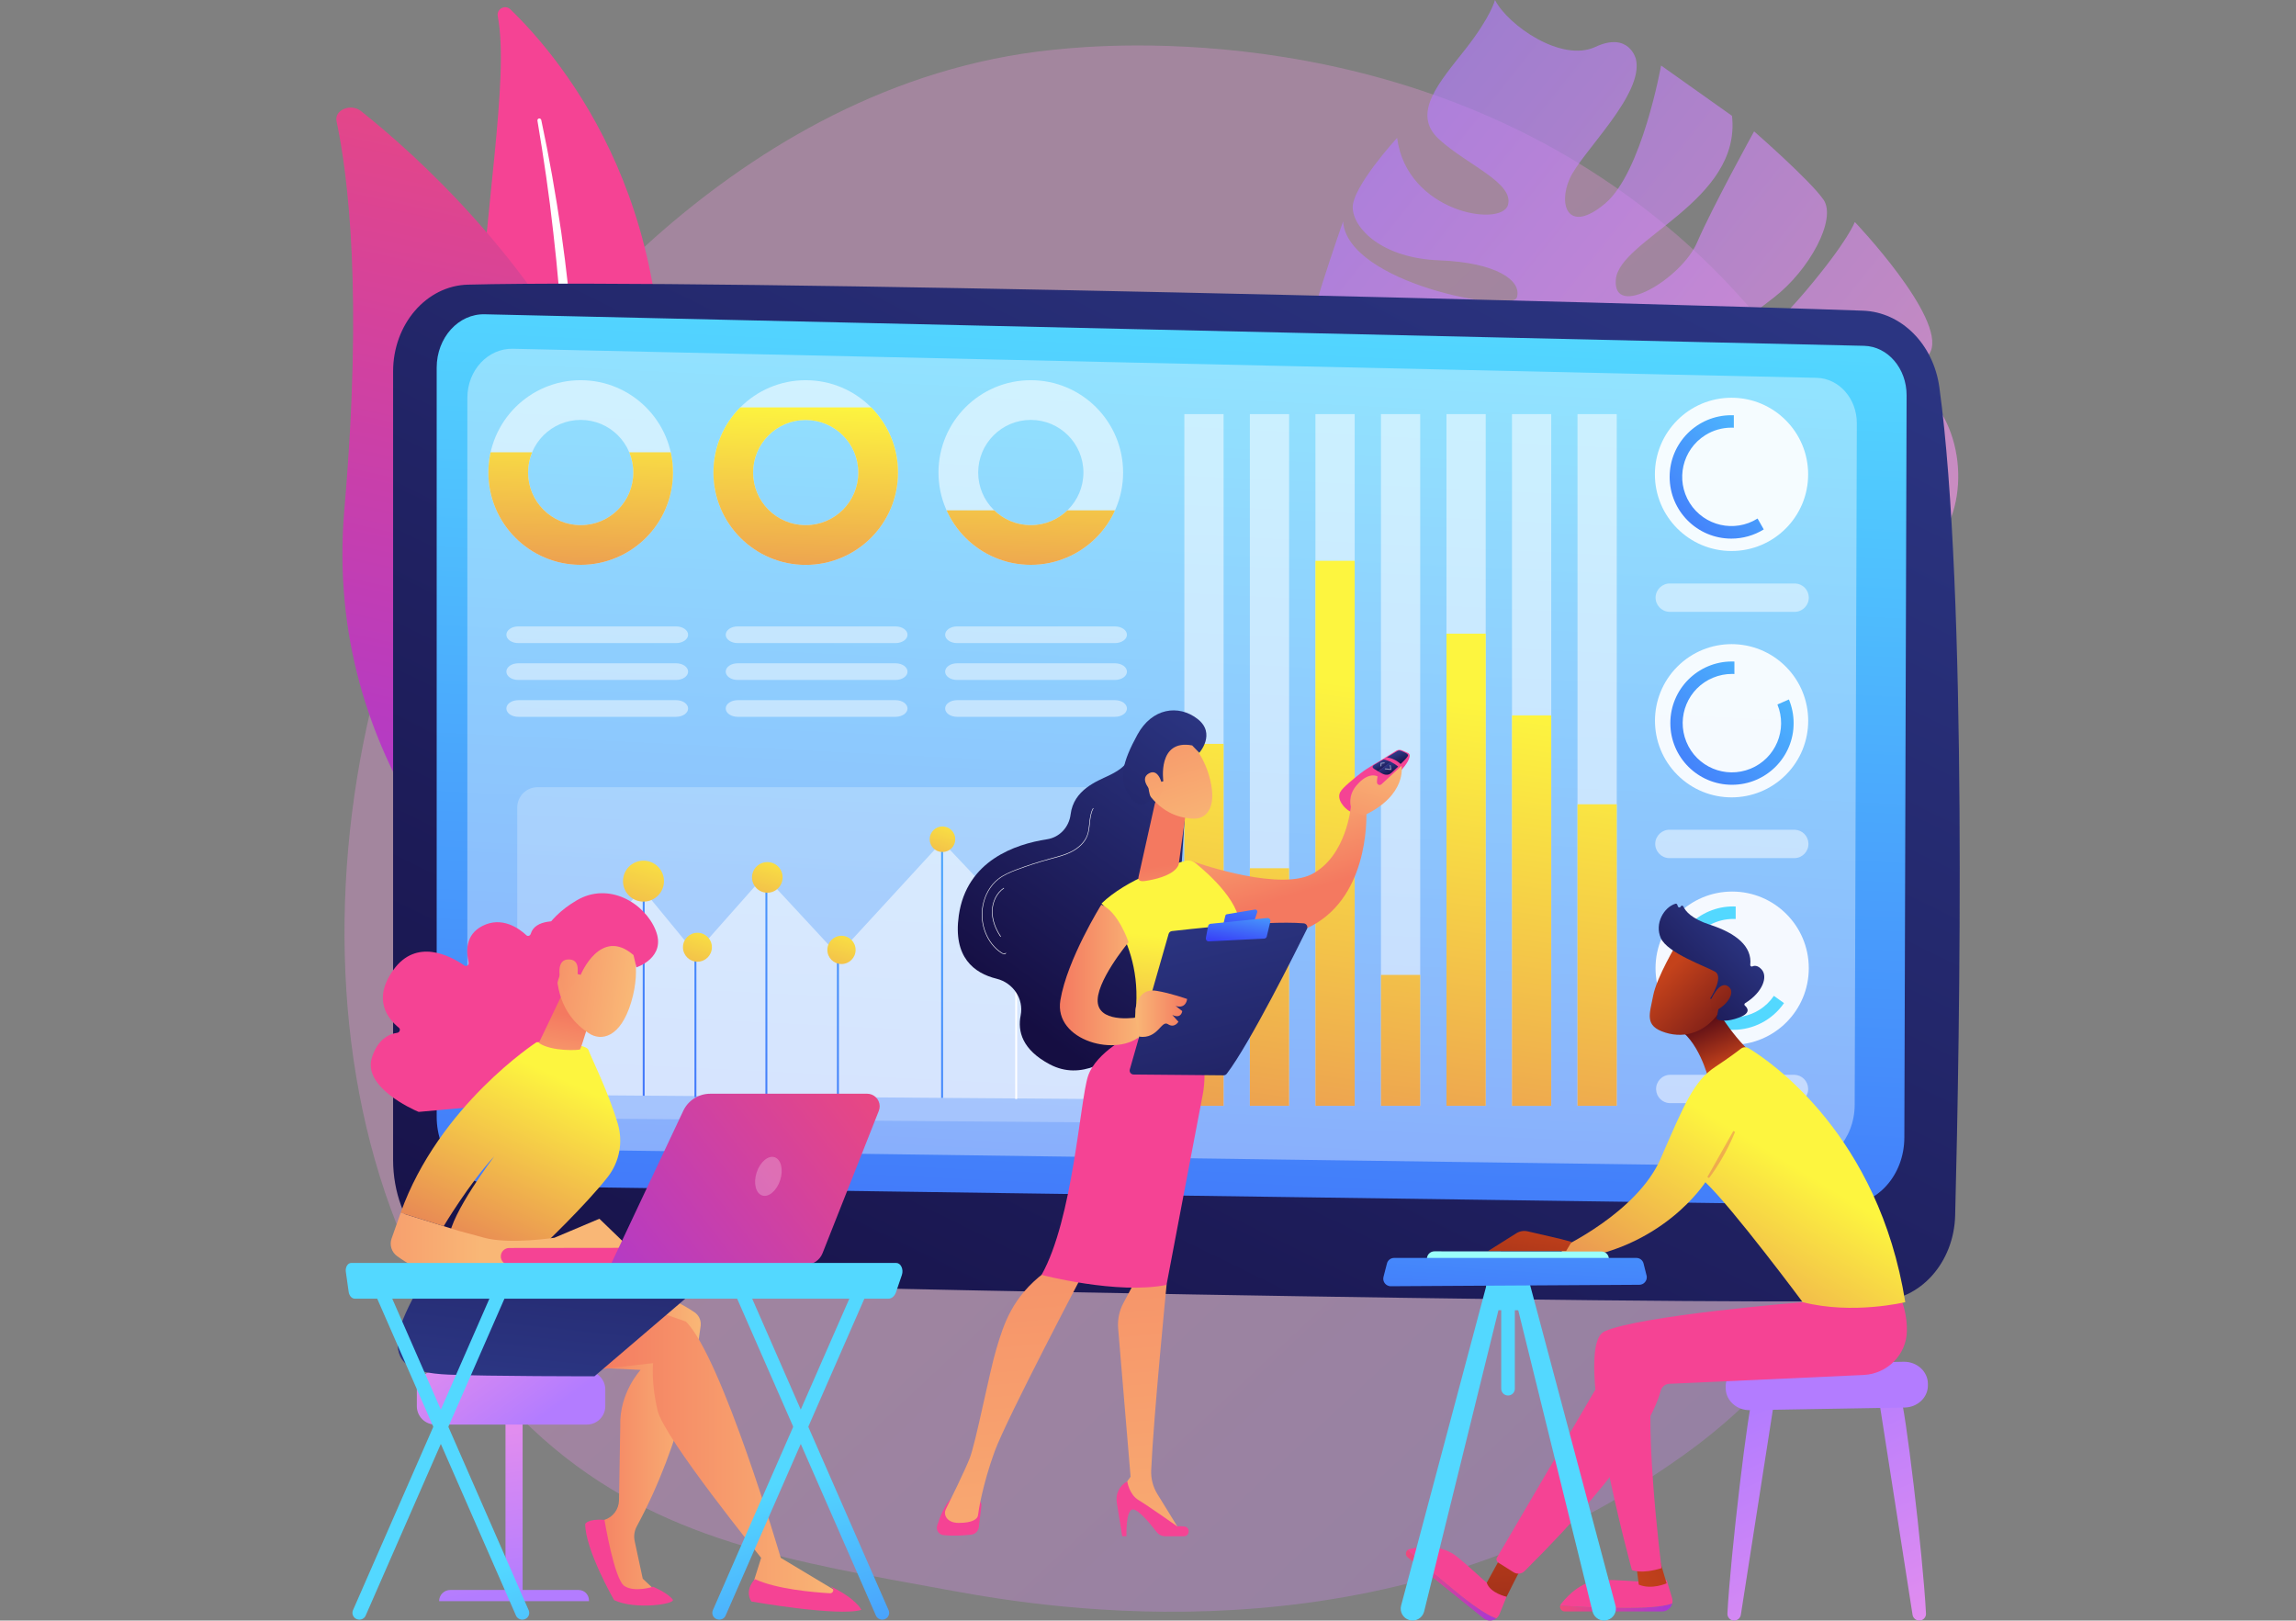 <?xml version="1.0" encoding="utf-8"?>
<!-- Generator: Adobe Illustrator 24.0.1, SVG Export Plug-In . SVG Version: 6.00 Build 0)  -->
<svg version="1.1" id="Layer_1" xmlns="http://www.w3.org/2000/svg" xmlns:xlink="http://www.w3.org/1999/xlink" x="0px" y="0px"
	 viewBox="0 0 3967 2800" style="enable-background:new 0 0 3967 2800;" xml:space="preserve">
<rect x="0" y="0" width="3967" height="2800" fill="#808080" stroke="none"/>
<style type="text/css">
	.st0{opacity:0.3;fill:url(#SVGID_1_);enable-background:new    ;}
	.st1{opacity:0.63;fill:url(#SVGID_2_);enable-background:new    ;}
	.st2{fill:#F54394;}
	.st3{fill:#FFFFFF;}
	.st4{fill:url(#SVGID_3_);}
	.st5{fill:url(#SVGID_4_);}
	.st6{fill:url(#SVGID_5_);}
	.st7{opacity:0.37;fill:#FFFFFF;enable-background:new    ;}
	.st8{opacity:0.53;}
	.st9{fill:url(#SVGID_6_);}
	.st10{fill:url(#SVGID_7_);}
	.st11{fill:url(#SVGID_8_);}
	.st12{fill:url(#SVGID_9_);}
	.st13{fill:url(#SVGID_10_);}
	.st14{fill:url(#SVGID_11_);}
	.st15{fill:url(#SVGID_12_);}
	.st16{opacity:0.57;fill:#FFFFFF;enable-background:new    ;}
	.st17{clip-path:url(#SVGID_14_);}
	.st18{fill:url(#SVGID_15_);}
	.st19{clip-path:url(#SVGID_17_);}
	.st20{fill:url(#SVGID_18_);}
	.st21{clip-path:url(#SVGID_20_);}
	.st22{fill:url(#SVGID_21_);}
	.st23{opacity:0.24;fill:#FFFFFF;enable-background:new    ;}
	.st24{opacity:0.54;fill:#FFFFFF;enable-background:new    ;}
	.st25{fill:url(#SVGID_22_);}
	.st26{fill:url(#SVGID_23_);}
	.st27{fill:url(#SVGID_24_);}
	.st28{fill:url(#SVGID_25_);}
	.st29{fill:url(#SVGID_26_);}
	.st30{fill:url(#SVGID_27_);}
	.st31{fill:url(#SVGID_28_);}
	.st32{fill:url(#SVGID_29_);}
	.st33{fill:url(#SVGID_30_);}
	.st34{fill:url(#SVGID_31_);}
	.st35{opacity:0.48;}
	.st36{opacity:0.91;fill:#FFFFFF;enable-background:new    ;}
	.st37{fill:url(#SVGID_32_);}
	.st38{opacity:0.5;fill:#FFFFFF;enable-background:new    ;}
	.st39{fill:url(#SVGID_33_);}
	.st40{fill:url(#SVGID_34_);}
	.st41{fill:url(#SVGID_35_);}
	.st42{fill:url(#SVGID_36_);}
	.st43{fill:url(#SVGID_37_);}
	.st44{fill:url(#SVGID_38_);}
	.st45{fill:url(#SVGID_39_);}
	.st46{fill:url(#SVGID_40_);}
	.st47{fill:url(#SVGID_41_);}
	.st48{fill:url(#SVGID_42_);}
	.st49{fill:url(#SVGID_43_);}
	.st50{fill:url(#SVGID_44_);}
	.st51{fill:url(#SVGID_45_);}
	.st52{fill:url(#SVGID_46_);}
	.st53{fill:url(#SVGID_47_);}
	.st54{fill:url(#SVGID_48_);}
	.st55{fill:url(#SVGID_49_);}
	.st56{fill:url(#SVGID_50_);}
	.st57{fill:url(#SVGID_51_);}
	.st58{fill:url(#SVGID_52_);}
	.st59{fill:url(#SVGID_53_);}
	.st60{fill:url(#SVGID_54_);}
	.st61{fill:url(#SVGID_55_);}
	.st62{fill:url(#SVGID_56_);}
	.st63{fill:url(#SVGID_57_);}
	.st64{fill:url(#SVGID_58_);}
	.st65{fill:url(#SVGID_59_);}
	.st66{fill:url(#SVGID_60_);}
	.st67{fill:url(#SVGID_61_);}
	.st68{fill:url(#SVGID_62_);}
	.st69{fill:url(#SVGID_63_);}
	.st70{fill:url(#SVGID_64_);}
	.st71{fill:url(#SVGID_65_);}
	.st72{fill:url(#SVGID_66_);}
	.st73{fill:url(#SVGID_67_);}
	.st74{fill:url(#SVGID_68_);}
	.st75{fill:url(#SVGID_69_);}
	.st76{fill:url(#SVGID_70_);}
	.st77{fill:url(#SVGID_71_);}
	.st78{fill:url(#SVGID_72_);}
	.st79{fill:url(#SVGID_73_);}
	.st80{fill:url(#SVGID_74_);}
	.st81{fill:url(#SVGID_75_);}
	.st82{fill:url(#SVGID_76_);}
	.st83{fill:url(#SVGID_77_);}
	.st84{fill:url(#SVGID_78_);}
	.st85{fill:url(#SVGID_79_);}
	.st86{fill:url(#SVGID_80_);}
	.st87{fill:url(#SVGID_81_);}
	.st88{fill:url(#SVGID_82_);}
	.st89{fill:url(#SVGID_83_);}
	.st90{fill:url(#SVGID_84_);}
	.st91{fill:url(#SVGID_85_);}
	.st92{fill:url(#SVGID_86_);}
	.st93{fill:url(#SVGID_87_);}
	.st94{fill:url(#SVGID_88_);}
	.st95{fill:url(#SVGID_89_);}
</style>
<title>bn_con5</title>
<g>
	<g id="Illustration">
		
			<linearGradient id="SVGID_1_" gradientUnits="userSpaceOnUse" x1="3607.428" y1="-443.509" x2="1670.237" y2="1618.651" gradientTransform="matrix(1 0 0 -1 0 2798.661)">
			<stop  offset="0" style="stop-color:#B37CFF"/>
			<stop  offset="1" style="stop-color:#F895E7"/>
		</linearGradient>
		<path class="st0" d="M3035.9,2405.9c-72.2,73.1-136.8,116-186.3,148.5c-482.5,316.3-1034,225.1-1204.6,194
			c-275.1-50.3-507.4-85.7-706.9-262.7c-453.4-402.1-431.4-1241-84.9-1760.7c41.1-61.6,387-565,939.7-635.9
			c13.5-1.7,23.6-2.7,32.4-3.6c85.5-8.9,615.4-55.8,1047.4,299.6c61.9,50.9,161.4,142.6,253.7,282.5
			C3464,1179.1,3465.1,1971.6,3035.9,2405.9z"/>
		
			<linearGradient id="SVGID_2_" gradientUnits="userSpaceOnUse" x1="1608.383" y1="1860.11" x2="2815.023" y2="1860.11" gradientTransform="matrix(0.782 0.623 0.623 -0.782 -141.589 838.279)">
			<stop  offset="0" style="stop-color:#B37CFF"/>
			<stop  offset="1" style="stop-color:#F895E7"/>
		</linearGradient>
		<path class="st1" d="M2791.8,483c5.8-69.9,217.5-134.9,200.7-282.9l-122.5-86.9c0,0-33,184.8-96.7,238.4s-81.9,2.9-61-43.3
			S2841,162.9,2826.5,102c0,0-11.8-48.1-70.2-20.9S2605.5,43.8,2583,0c0,0-6.5,28.2-51.2,85.1c-44.7,56.9-93.8,110.9-45.8,155.2
			S2617,316,2605.3,354.5s-174.6,12.6-191.4-116.3c0,0-78,85-76.7,121s51,86.9,149.7,90.6s142.8,35,134,63.9
			c-8.8,28.9-293.4-24.9-300.3-131.2c0,0-71.3,202.8-66.5,229.7c4.9,26.8,126.9,58.8,207.3,49.6c80.4-9.2,146.5,37.6,155.6,67.5
			c9.1,29.8-84.9-13.5-134.4-9.6c-49.5,3.8-241.5-66.1-241.5-66.1s19.3,21.5,5.4,93.5c-13.9,72,5.4,198.8,51.2,200.1
			c45.8,1.3,263.6-35.2,331.8-21.9s120,38.4,83.1,55.1s-125.2,0.8-191.8,8.2s-235.4,47.4-264.3,11.3c0,0,13.2,196.5,187.7,257.9
			c0,0,95.5-25.8,159.4-93.5c63.9-67.7,93.8-93.3,123.4-80.1s-15,59.6-55.9,100.7s-134.1,138.8-177.9,135c0,0,268,77.1,351-94
			c77.9-160.5,65.7-186,63.9-188.5c7.4,9,234.5,279.1,433.2-63.1c0,0-67.2,65.4-125.9,43.2s-167.3,2.2-157.1-41.3
			s223.3,37.6,285.8-35.1s50.7-218.5-36.6-278c0,0-20.3,85.5-111.2,118.5S2974,834.5,3017,771.4s293.5-105.1,318.8-164.4
			s-131.1-223.5-131.1-223.5s-11,31.9-84.5,119s-175,171-180.6,139.8s64.6-81.3,125.6-128.5s108.7-135.1,85.4-168.8
			s-119.9-118-119.9-118s-71.9,130.2-98.7,192.3S2786,552.9,2791.8,483z M2937.1,897.8c-78.2,49.6-57.9-26-33.1-74
			C2922.7,787.3,3015.3,848.2,2937.1,897.8L2937.1,897.8z M2875.1,733.1c-51,34-79.4,20-67.7-12
			C2834.5,647.8,2926.1,699.1,2875.1,733.1L2875.1,733.1z M2789.4,567c-26.5,20.2-41.8,21-45.4-16.6S2815.8,546.8,2789.4,567z"/>
		<path class="st2" d="M860,27.8c-2.3-12.4,12.8-20.4,21.9-11.6c92.1,89,312.8,354.7,250.5,812.7
			c-78.2,574.7,38.8,786.4,186.3,916.6c0,0-204.2-63.1-330.1-278.1C679.2,939.7,901.5,248.2,860,27.8z"/>
		<path class="st3" d="M928.6,208.6c10.8,64.3,20.3,128.7,27.4,193.4c7.5,64.6,13,129.4,16.5,194.4c3.2,64.9,5.3,129.9,4.5,194.8
			c-0.5,65-3.7,129.8-7.2,194.9c-3.1,65.1-6.6,130.7-3.4,196.8c3.2,66.1,14.2,132.7,37.1,195.3c5.7,15.6,11.8,31.2,18.7,46.3
			c6.6,15.2,13.9,30.1,21.5,44.9c15.2,29.5,32.5,58,51.8,85.1c38.7,54.1,85.6,102.3,137.5,143.3c5.4,4.4,13.3,3.6,17.7-1.8
			c4.4-5.4,3.6-13.3-1.8-17.7l0,0l0,0c-12.3-10.3-24.5-20.8-36.2-31.7c-5.9-5.4-11.6-11-17.4-16.5c-5.6-5.7-11.4-11.3-16.8-17.2
			c-21.9-23.2-42.2-48-60.6-74.2c-36.9-52.1-66.2-109.9-88.2-169.7c-10.7-30-19.1-60.9-25.1-92.2c-5.9-31.5-9.7-63.3-11.4-95.3
			c-3.6-64.2-0.7-129.1,2-194.2c2.7-65.1,4.7-130.6,4.1-196.1c-0.2-32.7-1-65.4-2.4-98.1c-0.6-16.3-1.5-32.7-2.4-49
			c-1-16.3-2.2-32.6-3.4-48.9c-5.2-65.2-12.3-130.2-21.5-194.9c-9.5-64.6-20.7-129-34.4-192.9c-0.4-1.8-2.1-3-4-2.7
			C929.5,205.1,928.2,206.8,928.6,208.6L928.6,208.6L928.6,208.6z"/>
		
			<linearGradient id="SVGID_3_" gradientUnits="userSpaceOnUse" x1="669.467" y1="1166.761" x2="1033.587" y2="2798.551" gradientTransform="matrix(1 0 0 -1 0 2798.661)">
			<stop  offset="0" style="stop-color:#A737D5"/>
			<stop  offset="1" style="stop-color:#EF497A"/>
		</linearGradient>
		<path class="st4" d="M1033.8,1676.4c-10.1,21.6-44.2,27.3-65,11c-114.8-89.5-412-366.3-373.8-807.4
			c32.2-372.6,6.2-577.8-13.5-670.4c-4.2-19.6,24.6-31.6,42.2-17.7C817.4,346,1400.7,894.8,1033.8,1676.4z"/>
		<path class="st3" d="M995.1,1675.5c-0.6,0.3-1.3,0.6-1.9,0.8c-5.7,1.8-12.2-0.6-14.5-5.3c-2.6-5.3-256.7-538.5-240.6-1058.6
			c0.2-5,5.3-8.9,11.4-8.7c6.1,0.2,11,4.5,10.8,9.5c-15.9,516.3,236.5,1046.1,239.1,1051.4C1001.5,1668.7,999.5,1673.3,995.1,1675.5
			z"/>
		
			<linearGradient id="SVGID_4_" gradientUnits="userSpaceOnUse" x1="2569.489" y1="2535.686" x2="1328.649" y2="-1.944" gradientTransform="matrix(1 0 0 -1 0 2798.661)">
			<stop  offset="0" style="stop-color:#2B3582"/>
			<stop  offset="1" style="stop-color:#150E42"/>
		</linearGradient>
		<path class="st5" d="M679.2,641.9v1362.1c0,112.1,78.7,203.7,177.4,206.6c438.5,12.8,1972.2,43.9,2389.6,37
			c71.7-1.2,129.9-66.3,131.9-147.7c8.1-316.4,21.1-1077.4-27.3-1430.7c-10.2-74.4-65.5-130-131.9-132.4
			c-367.4-13.3-1993.2-55.7-2410.4-45C736.6,493.6,679.2,560.3,679.2,641.9z"/>
		
			<linearGradient id="SVGID_5_" gradientUnits="userSpaceOnUse" x1="2060.43" y1="2272.091" x2="1934.601" y2="-290.919" gradientTransform="matrix(1 0 0 -1 0 2798.661)">
			<stop  offset="0" style="stop-color:#53D8FF"/>
			<stop  offset="1" style="stop-color:#3840F7"/>
		</linearGradient>
		<path class="st6" d="M754.5,635.3v1294.1c0,65.4,46.3,118.7,103.9,119.7l2327.7,32.6c57.2,1,104-51.2,104.2-116.1l3.9-1282.6
			c0.1-46.4-32.4-84.4-73.3-85.5L837.9,543C792.1,541.7,754.5,583.4,754.5,635.3z"/>
		<path class="st7" d="M807.5,687.4v1188.3c0,60.1,43.8,109,98.3,109.9l2200.2,30c54,0.9,98.3-47,98.5-106.6l3.7-1177.7
			c0.1-42.6-30.6-77.5-69.3-78.5L886.3,602.6C843.1,601.5,807.5,639.7,807.5,687.4z"/>
		<g class="st8">
			<rect x="2046.3" y="715.5" class="st3" width="67.8" height="1195.1"/>
			<rect x="2159.5" y="715.5" class="st3" width="67.8" height="1195.1"/>
			<rect x="2272.8" y="715.5" class="st3" width="67.8" height="1195.1"/>
			<rect x="2386" y="715.5" class="st3" width="67.8" height="1195.1"/>
			<rect x="2499.2" y="715.5" class="st3" width="67.8" height="1195.1"/>
			<rect x="2612.4" y="715.5" class="st3" width="67.8" height="1195.1"/>
			<rect x="2725.6" y="715.5" class="st3" width="67.8" height="1195.1"/>
		</g>
		
			<linearGradient id="SVGID_6_" gradientUnits="userSpaceOnUse" x1="2142.249" y1="1642.781" x2="1907.249" y2="-31.559" gradientTransform="matrix(1 0 0 -1 0 2798.661)">
			<stop  offset="0" style="stop-color:#FDF53F"/>
			<stop  offset="0.66" style="stop-color:#E57A58"/>
			<stop  offset="1" style="stop-color:#D93C65"/>
		</linearGradient>
		<rect x="2046.3" y="1285.2" class="st9" width="67.8" height="625.4"/>
		
			<linearGradient id="SVGID_7_" gradientUnits="userSpaceOnUse" x1="2268.065" y1="1625.121" x2="2033.065" y2="-49.209" gradientTransform="matrix(1 0 0 -1 0 2798.661)">
			<stop  offset="0" style="stop-color:#FDF53F"/>
			<stop  offset="0.66" style="stop-color:#E57A58"/>
			<stop  offset="1" style="stop-color:#D93C65"/>
		</linearGradient>
		<rect x="2159.5" y="1500.1" class="st10" width="67.8" height="410.5"/>
		
			<linearGradient id="SVGID_8_" gradientUnits="userSpaceOnUse" x1="2342.536" y1="1614.67" x2="2107.546" y2="-59.66" gradientTransform="matrix(1 0 0 -1 0 2798.661)">
			<stop  offset="0" style="stop-color:#FDF53F"/>
			<stop  offset="0.66" style="stop-color:#E57A58"/>
			<stop  offset="1" style="stop-color:#D93C65"/>
		</linearGradient>
		<rect x="2272.8" y="968.9" class="st11" width="67.8" height="941.7"/>
		
			<linearGradient id="SVGID_9_" gradientUnits="userSpaceOnUse" x1="2502.798" y1="1592.171" x2="2267.808" y2="-82.159" gradientTransform="matrix(1 0 0 -1 0 2798.661)">
			<stop  offset="0" style="stop-color:#FDF53F"/>
			<stop  offset="0.66" style="stop-color:#E57A58"/>
			<stop  offset="1" style="stop-color:#D93C65"/>
		</linearGradient>
		<rect x="2386" y="1684.4" class="st12" width="67.8" height="226.2"/>
		
			<linearGradient id="SVGID_10_" gradientUnits="userSpaceOnUse" x1="2573.246" y1="1582.291" x2="2338.256" y2="-92.038" gradientTransform="matrix(1 0 0 -1 0 2798.661)">
			<stop  offset="0" style="stop-color:#FDF53F"/>
			<stop  offset="0.66" style="stop-color:#E57A58"/>
			<stop  offset="1" style="stop-color:#D93C65"/>
		</linearGradient>
		<rect x="2499.2" y="1094.8" class="st13" width="67.8" height="815.8"/>
		
			<linearGradient id="SVGID_11_" gradientUnits="userSpaceOnUse" x1="2694.003" y1="1565.341" x2="2459.003" y2="-108.99" gradientTransform="matrix(1 0 0 -1 0 2798.661)">
			<stop  offset="0" style="stop-color:#FDF53F"/>
			<stop  offset="0.66" style="stop-color:#E57A58"/>
			<stop  offset="1" style="stop-color:#D93C65"/>
		</linearGradient>
		<rect x="2612.4" y="1236.1" class="st14" width="67.8" height="674.6"/>
		
			<linearGradient id="SVGID_12_" gradientUnits="userSpaceOnUse" x1="2815.589" y1="1548.281" x2="2580.599" y2="-126.059" gradientTransform="matrix(1 0 0 -1 0 2798.661)">
			<stop  offset="0" style="stop-color:#FDF53F"/>
			<stop  offset="0.66" style="stop-color:#E57A58"/>
			<stop  offset="1" style="stop-color:#D93C65"/>
		</linearGradient>
		<rect x="2725.6" y="1389.6" class="st15" width="67.8" height="521"/>
		<path class="st16" d="M1003.3,656.9c-88.1,0-159.5,71.4-159.5,159.5c0,88.1,71.4,159.5,159.5,159.5s159.5-71.4,159.5-159.5
			c0,0,0,0,0,0C1162.8,728.4,1091.4,656.9,1003.3,656.9C1003.3,656.9,1003.3,656.9,1003.3,656.9z M1003.3,907.3
			c-50.2,0-90.9-40.7-90.9-90.9c0-50.2,40.7-90.9,90.9-90.9c50.2,0,90.9,40.7,90.9,90.9c0,0,0,0,0,0
			C1094.2,866.7,1053.5,907.3,1003.3,907.3z"/>
		<g>
			<defs>
				<path id="SVGID_13_" d="M1003.3,656.9c-88.1,0-159.5,71.4-159.5,159.5c0,88.1,71.4,159.5,159.5,159.5s159.5-71.4,159.5-159.5
					c0,0,0,0,0,0C1162.8,728.4,1091.4,656.9,1003.3,656.9C1003.3,656.9,1003.3,656.9,1003.3,656.9z M1003.3,907.3
					c-50.2,0-90.9-40.7-90.9-90.9c0-50.2,40.7-90.9,90.9-90.9c50.2,0,90.9,40.7,90.9,90.9c0,0,0,0,0,0
					C1094.2,866.7,1053.5,907.3,1003.3,907.3z"/>
			</defs>
			<clipPath id="SVGID_14_">
				<use xlink:href="#SVGID_13_"  style="overflow:visible;"/>
			</clipPath>
			<g class="st17">
				
					<linearGradient id="SVGID_15_" gradientUnits="userSpaceOnUse" x1="1024.119" y1="2113.421" x2="1002.239" y2="1470.161" gradientTransform="matrix(1 0 0 -1 0 2798.661)">
					<stop  offset="0" style="stop-color:#FDF53F"/>
					<stop  offset="1" style="stop-color:#D93C65"/>
				</linearGradient>
				<rect x="780.5" y="781.4" class="st18" width="473.9" height="200.5"/>
			</g>
		</g>
		<path class="st16" d="M1392.1,656.9c-88.1,0-159.5,71.4-159.5,159.5S1304,976,1392.1,976s159.5-71.4,159.5-159.5c0,0,0,0,0,0
			C1551.7,728.4,1480.3,656.9,1392.1,656.9C1392.2,656.9,1392.2,656.9,1392.1,656.9z M1392.1,907.3c-50.2,0-90.9-40.6-90.9-90.8
			s40.6-90.9,90.8-90.9s90.9,40.6,90.9,90.8c0,0,0,0,0,0.1C1483,866.6,1442.3,907.3,1392.1,907.3z"/>
		<g>
			<defs>
				<path id="SVGID_16_" d="M1392.1,656.9c-88.1,0-159.5,71.4-159.5,159.5S1304,976,1392.1,976s159.5-71.4,159.5-159.5c0,0,0,0,0,0
					C1551.7,728.4,1480.3,656.9,1392.1,656.9C1392.2,656.9,1392.2,656.9,1392.1,656.9z M1392.1,907.3c-50.2,0-90.9-40.6-90.9-90.8
					s40.6-90.9,90.8-90.9s90.9,40.6,90.9,90.8c0,0,0,0,0,0.1C1483,866.6,1442.3,907.3,1392.1,907.3z"/>
			</defs>
			<clipPath id="SVGID_17_">
				<use xlink:href="#SVGID_16_"  style="overflow:visible;"/>
			</clipPath>
			<g class="st19">
				
					<linearGradient id="SVGID_18_" gradientUnits="userSpaceOnUse" x1="1411.224" y1="2100.261" x2="1389.344" y2="1457.001" gradientTransform="matrix(1 0 0 -1 0 2798.661)">
					<stop  offset="0" style="stop-color:#FDF53F"/>
					<stop  offset="1" style="stop-color:#D93C65"/>
				</linearGradient>
				<rect x="1169.4" y="703.9" class="st20" width="473.9" height="278"/>
			</g>
		</g>
		<path class="st16" d="M1781,656.9c-88.1,0-159.5,71.4-159.5,159.5c0,88.1,71.4,159.5,159.5,159.5c88.1,0,159.5-71.4,159.5-159.5
			c0,0,0,0,0,0C1940.5,728.4,1869.1,656.9,1781,656.9C1781,656.9,1781,656.9,1781,656.9z M1781,907.3c-50.2,0-90.9-40.7-90.9-90.9
			s40.7-90.9,90.9-90.9c50.2,0,90.9,40.7,90.9,90.9c0,0,0,0,0,0C1871.9,866.7,1831.2,907.3,1781,907.3z"/>
		<g>
			<defs>
				<path id="SVGID_19_" d="M1781,656.9c-88.1,0-159.5,71.4-159.5,159.5c0,88.1,71.4,159.5,159.5,159.5
					c88.1,0,159.5-71.4,159.5-159.5c0,0,0,0,0,0C1940.5,728.4,1869.1,656.9,1781,656.9C1781,656.9,1781,656.9,1781,656.9z
					 M1781,907.3c-50.2,0-90.9-40.7-90.9-90.9s40.7-90.9,90.9-90.9c50.2,0,90.9,40.7,90.9,90.9c0,0,0,0,0,0
					C1871.9,866.7,1831.2,907.3,1781,907.3z"/>
			</defs>
			<clipPath id="SVGID_20_">
				<use xlink:href="#SVGID_19_"  style="overflow:visible;"/>
			</clipPath>
			<g class="st21">
				
					<linearGradient id="SVGID_21_" gradientUnits="userSpaceOnUse" x1="1802.664" y1="2086.941" x2="1780.784" y2="1443.681" gradientTransform="matrix(1 0 0 -1 0 2798.661)">
					<stop  offset="0" style="stop-color:#FDF53F"/>
					<stop  offset="1" style="stop-color:#D93C65"/>
				</linearGradient>
				<rect x="1558.2" y="881.7" class="st22" width="473.9" height="100.3"/>
			</g>
		</g>
		<path class="st23" d="M1904.8,1939.3l-976.3-7.3c-19.3-0.1-34.8-15.8-34.8-35.1v-501.7c0-19.4,15.7-35.1,35.1-35.1c0,0,0,0,0,0
			H1905c19.4,0,35.1,15.7,35.1,35.1v0v509c0,19.4-15.7,35.1-35.1,35C1904.9,1939.3,1904.8,1939.3,1904.8,1939.3z"/>
		<path class="st24" d="M1753.3,1586.7L1627.8,1454l-180,195.8l-127-137.1l-119.2,134.6l-91.3-111l-180,187.4v135.6
			c0,17.9,14.4,32.5,32.3,32.6l908.1,6.8c18,0.1,32.7-14.3,32.9-32.4c0-0.1,0-0.2,0-0.3v-368.8L1753.3,1586.7z"/>
		<rect x="1754.1" y="1583" class="st3" width="3.3" height="315.8"/>
		
			<linearGradient id="SVGID_22_" gradientUnits="userSpaceOnUse" x1="2066.351" y1="1900.686" x2="1046.44" y2="92.666" gradientTransform="matrix(1 0 0 -1 0 2798.661)">
			<stop  offset="0" style="stop-color:#53D8FF"/>
			<stop  offset="1" style="stop-color:#3840F7"/>
		</linearGradient>
		<rect x="1626.1" y="1453.9" class="st25" width="3.3" height="443"/>
		
			<linearGradient id="SVGID_23_" gradientUnits="userSpaceOnUse" x1="1970.881" y1="1954.535" x2="950.971" y2="146.526" gradientTransform="matrix(1 0 0 -1 0 2798.661)">
			<stop  offset="0" style="stop-color:#53D8FF"/>
			<stop  offset="1" style="stop-color:#3840F7"/>
		</linearGradient>
		<rect x="1446.1" y="1647.4" class="st26" width="3.3" height="248.3"/>
		
			<linearGradient id="SVGID_24_" gradientUnits="userSpaceOnUse" x1="1849.315" y1="2023.117" x2="829.405" y2="215.097" gradientTransform="matrix(1 0 0 -1 0 2798.661)">
			<stop  offset="0" style="stop-color:#53D8FF"/>
			<stop  offset="1" style="stop-color:#3840F7"/>
		</linearGradient>
		<rect x="1322.5" y="1517.6" class="st27" width="3.3" height="378.1"/>
		
			<linearGradient id="SVGID_25_" gradientUnits="userSpaceOnUse" x1="1783.293" y1="2060.359" x2="763.382" y2="252.339" gradientTransform="matrix(1 0 0 -1 0 2798.661)">
			<stop  offset="0" style="stop-color:#53D8FF"/>
			<stop  offset="1" style="stop-color:#3840F7"/>
		</linearGradient>
		<rect x="1199.9" y="1643.3" class="st28" width="3.3" height="252.3"/>
		
			<linearGradient id="SVGID_26_" gradientUnits="userSpaceOnUse" x1="1690.036" y1="2112.963" x2="670.126" y2="304.943" gradientTransform="matrix(1 0 0 -1 0 2798.661)">
			<stop  offset="0" style="stop-color:#53D8FF"/>
			<stop  offset="1" style="stop-color:#3840F7"/>
		</linearGradient>
		<rect x="1110.5" y="1527" class="st29" width="3.3" height="366.2"/>
		
			<linearGradient id="SVGID_27_" gradientUnits="userSpaceOnUse" x1="1141.386" y1="1365.832" x2="992.706" y2="916.332" gradientTransform="matrix(1 0 0 -1 0 2798.661)">
			<stop  offset="0" style="stop-color:#FDF53F"/>
			<stop  offset="1" style="stop-color:#D93C65"/>
		</linearGradient>
		<path class="st30" d="M1147.2,1522.4c0,19.6-15.9,35.4-35.4,35.4c-19.6,0-35.4-15.9-35.4-35.4c0-19.6,15.9-35.4,35.4-35.4
			C1131.3,1487,1147.2,1502.9,1147.2,1522.4L1147.2,1522.4z"/>
		
			<linearGradient id="SVGID_28_" gradientUnits="userSpaceOnUse" x1="1225.867" y1="1225.225" x2="1121.167" y2="908.675" gradientTransform="matrix(1 0 0 -1 0 2798.661)">
			<stop  offset="0" style="stop-color:#FDF53F"/>
			<stop  offset="1" style="stop-color:#D93C65"/>
		</linearGradient>
		<path class="st31" d="M1230,1636.6c0,13.8-11.2,25-25,25c-13.8,0-25-11.2-25-25s11.2-25,25-25c0,0,0,0,0,0
			C1218.8,1611.6,1230,1622.7,1230,1636.6C1230,1636.5,1230,1636.5,1230,1636.6z"/>
		
			<linearGradient id="SVGID_29_" gradientUnits="userSpaceOnUse" x1="1347.883" y1="1349.653" x2="1236.883" y2="1014.103" gradientTransform="matrix(1 0 0 -1 0 2798.661)">
			<stop  offset="0" style="stop-color:#FDF53F"/>
			<stop  offset="1" style="stop-color:#D93C65"/>
		</linearGradient>
		<path class="st32" d="M1352.2,1515.9c0,14.6-11.8,26.5-26.4,26.5s-26.4-11.8-26.5-26.4c0-14.6,11.8-26.5,26.4-26.5c0,0,0,0,0,0
			C1340.4,1489.4,1352.2,1501.3,1352.2,1515.9z"/>
		
			<linearGradient id="SVGID_30_" gradientUnits="userSpaceOnUse" x1="1474.33" y1="1219.111" x2="1372.08" y2="909.971" gradientTransform="matrix(1 0 0 -1 0 2798.661)">
			<stop  offset="0" style="stop-color:#FDF53F"/>
			<stop  offset="1" style="stop-color:#D93C65"/>
		</linearGradient>
		<path class="st33" d="M1478.3,1641.2c0,13.5-10.9,24.4-24.4,24.4c-13.5,0-24.4-10.9-24.4-24.4c0-13.5,10.9-24.4,24.4-24.4
			c0,0,0,0,0,0C1467.4,1616.8,1478.3,1627.7,1478.3,1641.2z"/>
		
			<linearGradient id="SVGID_31_" gradientUnits="userSpaceOnUse" x1="1646.894" y1="1404.563" x2="1554.104" y2="1124.053" gradientTransform="matrix(1 0 0 -1 0 2798.661)">
			<stop  offset="0" style="stop-color:#FDF53F"/>
			<stop  offset="1" style="stop-color:#D93C65"/>
		</linearGradient>
		<path class="st34" d="M1650.5,1450c0,12.2-9.9,22.1-22.1,22.1s-22.1-9.9-22.1-22.1s9.9-22.1,22.1-22.1c0,0,0,0,0,0
			C1640.6,1427.9,1650.5,1437.8,1650.5,1450z"/>
		<circle class="st2" cx="1760.2" cy="1578.4" r="22.7"/>
		<g class="st35">
			<path class="st3" d="M1168.2,1209.7H895.5c-11.4,0-20.6,6.4-20.6,14.4s9.2,14.4,20.6,14.4h272.7c11.4,0,20.7-6.4,20.7-14.4
				S1179.6,1209.7,1168.2,1209.7z"/>
			<path class="st3" d="M1168.2,1146H895.5c-11.4,0-20.6,6.4-20.6,14.4s9.2,14.4,20.6,14.4h272.7c11.4,0,20.7-6.4,20.7-14.4
				S1179.6,1146,1168.2,1146z"/>
			<path class="st3" d="M1168.2,1082.3H895.5c-11.4,0-20.6,6.4-20.6,14.4s9.2,14.4,20.6,14.4h272.7c11.4,0,20.7-6.4,20.7-14.4
				S1179.6,1082.3,1168.2,1082.3z"/>
		</g>
		<g class="st35">
			<path class="st3" d="M1547.3,1209.7h-272.7c-11.4,0-20.7,6.4-20.7,14.4s9.3,14.4,20.7,14.4h272.7c11.4,0,20.7-6.4,20.7-14.4
				S1558.7,1209.7,1547.3,1209.7z"/>
			<path class="st3" d="M1547.3,1146h-272.7c-11.4,0-20.7,6.4-20.7,14.4s9.3,14.4,20.7,14.4h272.7c11.4,0,20.7-6.4,20.7-14.4
				S1558.7,1146,1547.3,1146z"/>
			<path class="st3" d="M1547.3,1082.3h-272.7c-11.4,0-20.7,6.4-20.7,14.4s9.3,14.4,20.7,14.4h272.7c11.4,0,20.7-6.4,20.7-14.4
				S1558.7,1082.3,1547.3,1082.3z"/>
		</g>
		<g class="st35">
			<path class="st3" d="M1926.4,1209.7h-272.7c-11.4,0-20.7,6.4-20.7,14.4s9.2,14.4,20.7,14.4h272.7c11.4,0,20.7-6.4,20.7-14.4
				S1937.8,1209.7,1926.4,1209.7z"/>
			<path class="st3" d="M1926.4,1146h-272.7c-11.4,0-20.7,6.4-20.7,14.4s9.2,14.4,20.7,14.4h272.7c11.4,0,20.7-6.4,20.7-14.4
				S1937.8,1146,1926.4,1146z"/>
			<path class="st3" d="M1926.4,1082.3h-272.7c-11.4,0-20.7,6.4-20.7,14.4s9.2,14.4,20.7,14.4h272.7c11.4,0,20.7-6.4,20.7-14.4
				S1937.8,1082.3,1926.4,1082.3z"/>
		</g>
		
			<ellipse transform="matrix(0.707 -0.707 0.707 0.707 -4.025 2480.563)" class="st36" cx="2992.3" cy="1245.1" rx="132.4" ry="132.4"/>
		
			<linearGradient id="SVGID_32_" gradientUnits="userSpaceOnUse" x1="3172.605" y1="1720.263" x2="2711.045" y2="1282.223" gradientTransform="matrix(1 0 0 -1 0 2798.661)">
			<stop  offset="0" style="stop-color:#53D8FF"/>
			<stop  offset="1" style="stop-color:#3840F7"/>
		</linearGradient>
		<path class="st37" d="M3071,1217.2c17.8,43.4-2.9,93.1-46.4,110.9s-93.1-2.9-110.9-46.4c-17.8-43.4,2.9-93.1,46.4-110.9
			c10.2-4.2,21.2-6.4,32.3-6.4c1.4,0,2.9,0,4.3,0.1V1143c-1.4-0.1-2.8-0.1-4.3-0.1c-58.8,0-106.5,47.8-106.4,106.6
			c0,58.8,47.8,106.5,106.6,106.4c58.8,0,106.5-47.8,106.4-106.6c0-14-2.8-27.8-8.1-40.8L3071,1217.2z"/>
		<path class="st38" d="M3101.1,1433.6h-215.7c-13.5-0.5-24.9,10-25.5,23.5c-0.5,13.5,10,24.9,23.5,25.5c0.7,0,1.3,0,2,0h215.7
			c13.5-0.5,24.1-12,23.5-25.5C3124.1,1444.3,3113.9,1434.1,3101.1,1433.6L3101.1,1433.6z"/>
		<circle class="st36" cx="2991.7" cy="819.6" r="132.4"/>
		
			<linearGradient id="SVGID_33_" gradientUnits="userSpaceOnUse" x1="3142.002" y1="2119.148" x2="2732.272" y2="1730.298" gradientTransform="matrix(1 0 0 -1 0 2798.661)">
			<stop  offset="0" style="stop-color:#53D8FF"/>
			<stop  offset="1" style="stop-color:#3840F7"/>
		</linearGradient>
		<path class="st39" d="M3036.7,895.9c-39.8,25-92.2,12.9-117.2-26.8c-25-39.8-12.9-92.2,26.8-117.2c13.5-8.5,29.1-13,45.1-13
			c1.4,0,2.9,0,4.3,0.1v-21.5c-1.4,0-2.9-0.1-4.3-0.1c-58.9,0-106.6,47.7-106.6,106.6c0,58.9,47.7,106.6,106.6,106.6
			c19.8,0,39.2-5.5,56-15.9L3036.7,895.9z"/>
		<path class="st38" d="M3101.7,1008.1H2886c-13.5-0.5-24.9,10-25.5,23.5c-0.5,13.5,10,24.9,23.5,25.5c0.7,0,1.3,0,2,0h215.7
			c13.5-0.5,24.1-12,23.5-25.5C3124.7,1018.8,3114.5,1008.6,3101.7,1008.1L3101.7,1008.1z"/>
		<circle class="st36" cx="2992.8" cy="1672.8" r="132.4"/>
		
			<linearGradient id="SVGID_34_" gradientUnits="userSpaceOnUse" x1="3236.657" y1="1377.182" x2="4040.157" y2="2211.192" gradientTransform="matrix(1 0 0 -1 0 2798.661)">
			<stop  offset="0" style="stop-color:#53D8FF"/>
			<stop  offset="1" style="stop-color:#3840F7"/>
		</linearGradient>
		<path class="st40" d="M3064.9,1720.6c-26.4,38.8-79.3,48.8-118.1,22.4s-48.8-79.3-22.4-118.1c15.8-23.2,42.1-37.1,70.2-37.2
			c1.4,0,2.9,0,4.3,0.1v-21.6c-1.4,0-2.9-0.1-4.3-0.1c-58.9,0-106.6,47.7-106.6,106.6c0,58.9,47.7,106.6,106.6,106.6
			c35.1,0,67.9-17.3,87.8-46.2L3064.9,1720.6z"/>
		<path class="st38" d="M2884.9,1906h215.7c13.5-0.5,24.1-12,23.5-25.5c-0.5-12.8-10.7-23-23.5-23.5h-215.7
			c-13.5,0.5-24.1,12-23.5,25.5C2861.9,1895.3,2872.1,1905.5,2884.9,1906z"/>
		<path class="st2" d="M2346.1,1406.3c15.2,1.1,28.6-14.5,51.8-42.3c16.5-19.8,21.2-31.4,25.2-35.7c3.6-3.8,17.6-21.4,10.6-26.7
			c0,0-7.6-3.8-11.1-5.1c-3-1.3-6.4-1.2-9.4,0.1c-2.4,1.3-25,15.6-25,15.6s-25.9,14.6-38,24.3c-12.1,9.7-30.3,24.1-34.5,31.9
			c-3.5,6.5-1.7,13.6,2.4,19.9c3.8,6,9.1,10.9,15.4,14.3C2337.4,1404.6,2341.7,1405.8,2346.1,1406.3z"/>
		<path class="st2" d="M2388.8,1313c5.7,1.4,10.7,1.8,14.6,3.6c0,0,0.1,0.1,0.2,0.1c4.4,2,8.5,4.6,12.1,7.8c1.7-1.7,3.4-3.4,5.1-5.1
			c-15.8-14-24.4-10.9-24.4-10.9C2393.1,1310.4,2392.1,1311.1,2388.8,1313z"/>
		
			<linearGradient id="SVGID_35_" gradientUnits="userSpaceOnUse" x1="-1744.311" y1="1304.647" x2="-1744.311" y2="1304.647" gradientTransform="matrix(-1 -2.000000e-02 2.000000e-02 -1 628.924 2575.431)">
			<stop  offset="0" style="stop-color:#E38DDD"/>
			<stop  offset="1" style="stop-color:#9571F6"/>
		</linearGradient>
		<path class="st41" d="M2399.3,1305.7L2399.3,1305.7z"/>
		
			<linearGradient id="SVGID_36_" gradientUnits="userSpaceOnUse" x1="-1757.309" y1="1308.588" x2="-1767.247" y2="1288.161" gradientTransform="matrix(-1 -2.000000e-02 2.000000e-02 -1 628.924 2575.431)">
			<stop  offset="0" style="stop-color:#2B3582"/>
			<stop  offset="1" style="stop-color:#150E42"/>
		</linearGradient>
		<path class="st42" d="M2396.2,1308.6c8.9,1.2,17.2,5.2,23.8,11.4c1.2-1.2,9.8-9.1,12.1-13.2c0.4-0.6,0.6-1.4,0.6-2.1
			c0-1.3-1.6-2.8-6.7-5.2c-2.2-1-4.4-1.9-6.7-2.6c-1.3-0.4-2.6-0.4-3.9,0.2C2414.5,1297.4,2407.5,1302,2396.2,1308.6z"/>
		
			<linearGradient id="SVGID_37_" gradientUnits="userSpaceOnUse" x1="-1731.208" y1="1292.267" x2="-1737.649" y2="1279.037" gradientTransform="matrix(-1 -2.000000e-02 2.000000e-02 -1 628.924 2575.431)">
			<stop  offset="0" style="stop-color:#2B3582"/>
			<stop  offset="1" style="stop-color:#150E42"/>
		</linearGradient>
		<path class="st43" d="M2371.8,1326c0.9,1.8,3.7,3.5,9.4,6.7l22.3-16.1c-3.4-1.7-6.9-3-10.6-4.1c-1.4-0.4-3-0.2-4.3,0.6
			c-7.9,4.7-14.9,8.8-14.9,8.8S2370.7,1323.8,2371.8,1326z"/>
		
			<linearGradient id="SVGID_38_" gradientUnits="userSpaceOnUse" x1="-1741.071" y1="1287.413" x2="-1749.202" y2="1270.703" gradientTransform="matrix(-1 -2.000000e-02 2.000000e-02 -1 628.924 2575.431)">
			<stop  offset="0" style="stop-color:#2B3582"/>
			<stop  offset="1" style="stop-color:#150E42"/>
		</linearGradient>
		<path class="st44" d="M2381,1332.6c1.4,0.8,5.8,3.3,7,3.9c6.4,3.3,11.8,2.6,15.9-1.1c0.9-0.8,6.2-5.4,11.8-11
			c-3.7-3.1-7.7-5.7-12.1-7.8l-1.1-0.5L2381,1332.6z"/>
		<path class="st38" d="M2403.2,1330.3L2403.2,1330.3l-9.9-1c-0.5,0-0.8-0.5-0.7-0.9c0,0,0,0,0,0c0.1-0.5,0.5-0.8,0.9-0.8l8.7,0.9
			l-1-5.7c-0.1-0.5,0.2-0.9,0.6-1c0,0,0,0,0,0c0.4-0.1,0.9,0.2,1,0.6c0,0,0,0,0,0.1l1.2,6.8c0.1,0.4-0.2,0.9-0.6,1
			C2403.4,1330.3,2403.3,1330.3,2403.2,1330.3L2403.2,1330.3z"/>
		<path class="st38" d="M2385.8,1324.2L2385.8,1324.2c-0.5,0-0.8-0.4-0.8-0.9c0,0,0,0,0,0l0.3-4.6c0-0.4,0.3-0.7,0.8-0.8l5.5-0.6
			c0.5,0,0.9,0.3,0.9,0.7c0,0.5-0.3,0.9-0.7,0.9l0,0l-4.8,0.5l-0.2,3.9C2386.7,1323.9,2386.3,1324.2,2385.8,1324.2
			C2385.8,1324.2,2385.8,1324.2,2385.8,1324.2z"/>
		
			<linearGradient id="SVGID_39_" gradientUnits="userSpaceOnUse" x1="2756.794" y1="1439.759" x2="2698.154" y2="1248.099" gradientTransform="matrix(-1 0 0 -1 4919.258 2798.661)">
			<stop  offset="0" style="stop-color:#F9B776"/>
			<stop  offset="1" style="stop-color:#F47960"/>
		</linearGradient>
		<path class="st45" d="M2059.3,1487.7c0,0,136,49.2,199.8,25.9c2.8-1,5.5-2.2,8.1-3.6c59.5-31.4,66.8-116.4,66.8-116.4l26.7,5.3
			c0,0,8.7,136.6-84.9,195.3c-46.1,28.9-116.9,38.9-225.8,4.5L2059.3,1487.7z"/>
		
			<linearGradient id="SVGID_40_" gradientUnits="userSpaceOnUse" x1="2819.044" y1="1492.159" x2="2750.184" y2="1267.11" gradientTransform="matrix(1 0 0 -1 -425.78 2798.661)">
			<stop  offset="0" style="stop-color:#F9B776"/>
			<stop  offset="1" style="stop-color:#F47960"/>
		</linearGradient>
		<path class="st46" d="M2335.3,1401l-1.3-7.4c0,0-5.6-18.1,9.2-35.9c21.3-25.7,36.9-16.3,36.9-16.3c-0.7,3.4-1,6.9-1,10.4
			c0.1,2.5,2.2,4.5,4.7,4.5c1.1,0,2.2-0.5,3-1.2l34.8-31.9c0,0,9.7,50.7-64.8,85.6L2335.3,1401z"/>
		
			<linearGradient id="SVGID_41_" gradientUnits="userSpaceOnUse" x1="2824.333" y1="1516.914" x2="3165.293" y2="1046.454" gradientTransform="matrix(-1 0 0 -1 4919.258 2798.661)">
			<stop  offset="0" style="stop-color:#2B3582"/>
			<stop  offset="1" style="stop-color:#150E42"/>
		</linearGradient>
		<path class="st47" d="M1947,1310.9c0,0,5.7,11.3-31.3,29.1c-20.6,9.9-60.6,24.5-65.9,67.1c-2.7,22-19,39.7-40.9,43
			c-54.6,8.4-138.8,36.7-152.3,131.6c-10.3,72.4,26.6,99.8,65.3,109.3c28.4,7,47.3,34.6,41.6,63.4c-5.5,27.5,2.7,59.4,50.4,84.6
			c106.9,56.4,213.7-133.7,213.7-133.7l21.9-331.9L1947,1310.9z"/>
		<path class="st2" d="M1695.6,2602.5l-4.4,36c-0.8,6.8-6.2,12.2-13.1,13c-11.6,1.3-30.1,2.7-48.2,0.8c-7-0.8-12-7.1-11.2-14.1
			c0.1-0.8,0.3-1.6,0.5-2.4c4.4-13.9,12.5-34.8,24.2-47.1h40c6.8,0,12.3,5.5,12.3,12.4C1695.7,2601.5,1695.7,2602,1695.6,2602.5z"/>
		
			<linearGradient id="SVGID_42_" gradientUnits="userSpaceOnUse" x1="-1122.388" y1="-126.297" x2="-1011.448" y2="1170.232" gradientTransform="matrix(-1 0 0 -1 899.048 2798.661)">
			<stop  offset="0" style="stop-color:#F9B776"/>
			<stop  offset="1" style="stop-color:#F47960"/>
		</linearGradient>
		<path class="st48" d="M2008.8,2180.2l6.8,39.7c0,0-22.6,228.9-26.6,320.5c-0.6,14.3,3.1,28.6,10.6,40.8l39.3,63.8l-99.8-58.9
			l-2-12.2l16.3-22.5l-21.5-256.4c-1.2-15.1,1.9-30.2,9-43.5l20.7-38.8L2008.8,2180.2z"/>
		<path class="st2" d="M2045.4,2654.3h-31.9c-6,0-11.6-2.7-15.2-7.5c-9.9-12.9-30.5-38.1-40.4-38.8c-13.3-0.9-11.6,46.2-11.6,46.2
			h-7.4l-9.4-58.5c-2.4-14.7,5-29.3,18.2-36.2l0,0c0,0,3,22.4,19.5,32.3s66.8,45.4,66.8,45.4c4.3-0.5,8.7-0.4,13,0.3
			C2057,2639.4,2055.6,2654.3,2045.4,2654.3z"/>
		
			<linearGradient id="SVGID_43_" gradientUnits="userSpaceOnUse" x1="-899.239" y1="-145.587" x2="-788.269" y2="1151.283" gradientTransform="matrix(-1 0 0 -1 899.048 2798.661)">
			<stop  offset="0" style="stop-color:#F9B776"/>
			<stop  offset="1" style="stop-color:#F47960"/>
		</linearGradient>
		<path class="st49" d="M1872,2199.1c0,0-132.4,251.2-153.4,308.5s-28.4,105.2-28.7,109.7c-0.4,7.1-9.3,13.9-33.5,13.9
			c-12.5,0-18.7-5-21.7-9.9c-2.5-4.2-2.7-9.4-0.5-13.7c7.7-15.5,32-65,41-87.5c10.8-26.8,33.9-148.4,46.6-190.6s27-88.1,82.2-130.4
			C1803.8,2199.1,1841.7,2162,1872,2199.1z"/>
		
			<linearGradient id="SVGID_44_" gradientUnits="userSpaceOnUse" x1="-1119.469" y1="1179.812" x2="-1064.399" y2="668.902" gradientTransform="matrix(-1 0 0 -1 899.048 2798.661)">
			<stop  offset="0" style="stop-color:#FDF53F"/>
			<stop  offset="0.66" style="stop-color:#E57A58"/>
			<stop  offset="1" style="stop-color:#D93C65"/>
		</linearGradient>
		<path class="st50" d="M1955.6,1787.6c34.2-144.7-52.4-226.6-52.4-226.6c43.9-42.1,116.7-65.8,143.6-73.4c6.6-1.9,13.7-0.4,19,3.9
			c23.1,18.7,84.2,72.8,75.1,117c-6.6,31.8-66.7,190.7-66.7,190.7S2018.6,1825.4,1955.6,1787.6z"/>
		<path class="st2" d="M1879.9,1859.2c13.9-41.9,75.7-71.6,75.7-71.6c63,37.9,118.6,11.6,118.6,11.6s12.5,47.7,3.9,91.9
			c-8.6,44.3-62.6,328.9-62.6,328.9c-85.1,17.2-215.9-17.3-215.9-17.3C1853.8,2106.4,1866,1901.1,1879.9,1859.2z"/>
		
			<linearGradient id="SVGID_45_" gradientUnits="userSpaceOnUse" x1="-1134.53" y1="1151.701" x2="-1113.689" y2="1304.141" gradientTransform="matrix(-1 0 0 -1 899.048 2798.661)">
			<stop  offset="0" style="stop-color:#F9B776"/>
			<stop  offset="1" style="stop-color:#F47960"/>
		</linearGradient>
		<path class="st51" d="M1995.2,1389.1l-27.8,124.7c-2.7,11,7.4,9.2,18.5,7.1c18.2-3.4,41.6-10.5,49.5-24.6c0.8-1.5,1.2-3.1,1.4-4.7
			l11.9-86.5c0.9-6.9-2.8-13.5-9.1-16.3l-23-10.2c-7.8-3.5-17,0-20.5,7.9C1995.8,1387.3,1995.5,1388.2,1995.2,1389.1z"/>
		
			<linearGradient id="SVGID_46_" gradientUnits="userSpaceOnUse" x1="-1085.52" y1="1690.85" x2="-903.7" y2="2014.44" gradientTransform="matrix(-0.98 -0.19 0.19 -0.98 680.492 2897.196)">
			<stop  offset="0" style="stop-color:#F9B776"/>
			<stop  offset="1" style="stop-color:#F47960"/>
		</linearGradient>
		<path class="st52" d="M2048.4,1275.4c0,0,29.6,20,42.3,71s-7.9,69.2-29.1,68.1c-21.2-1.1-51.8-7.7-78.4-44.2
			S2009.7,1251,2048.4,1275.4z"/>
		
			<linearGradient id="SVGID_47_" gradientUnits="userSpaceOnUse" x1="2857" y1="1574.542" x2="3213.14" y2="1083.142" gradientTransform="matrix(-1 0 0 -1 4919.258 2798.661)">
			<stop  offset="0" style="stop-color:#2B3582"/>
			<stop  offset="1" style="stop-color:#150E42"/>
		</linearGradient>
		<path class="st53" d="M2010,1349.7c0,0-10.8-73,49.8-61.8l12.3,12.8c0,0,29.7-33.4-3.2-58.7c-32.8-25.3-78.4-18.8-103.6,27.2
			s-34.4,78.3-13.3,106.9s37,4.1,37,4.1s-9.7-24.7-1.7-35.3s18.4,6.2,18.4,6.2L2010,1349.7z"/>
		
			<linearGradient id="SVGID_48_" gradientUnits="userSpaceOnUse" x1="-1055.915" y1="1663.771" x2="-874.095" y2="1987.351" gradientTransform="matrix(-0.98 -0.19 0.19 -0.98 680.492 2897.196)">
			<stop  offset="0" style="stop-color:#F9B776"/>
			<stop  offset="1" style="stop-color:#F47960"/>
		</linearGradient>
		<path class="st54" d="M2009.6,1363c0,0-5.3-37.6-24.5-26.8s6.9,35.1,17.4,43.4L2009.6,1363z"/>
		
			<linearGradient id="SVGID_49_" gradientUnits="userSpaceOnUse" x1="2945.689" y1="1114.145" x2="3088.003" y2="1114.145" gradientTransform="matrix(-1 0 0 -1 4919.258 2798.661)">
			<stop  offset="0" style="stop-color:#F9B776"/>
			<stop  offset="1" style="stop-color:#F47960"/>
		</linearGradient>
		<path class="st55" d="M1902.8,1563.1c0,0-58.9,94.3-70.7,165s100.2,100.2,141.4,58.9l-5.9-29.5c0,0-64.8,11.8-70.7-23.6
			s53-106,53-106S1932.3,1574.9,1902.8,1563.1z"/>
		
			<linearGradient id="SVGID_50_" gradientUnits="userSpaceOnUse" x1="2524.795" y1="1220.89" x2="2682.345" y2="564.44" gradientTransform="matrix(1 0 0 -1 -455.03 2798.661)">
			<stop  offset="0" style="stop-color:#2B3582"/>
			<stop  offset="1" style="stop-color:#150E42"/>
		</linearGradient>
		<path class="st56" d="M1952.1,1847.6l67-234c0.8-2.7,3-4.6,5.8-4.9c12.1-1.4,47.3-5.4,87.9-8.8c48.9-4.1,105.7-7.5,139.7-4.6
			c3.8,0.3,6.6,3.6,6.3,7.4c-0.1,0.9-0.3,1.7-0.7,2.5c-19.3,39-98.7,197.9-138.5,250c-1.3,1.7-3.4,2.7-5.5,2.7l-155.5-1.4
			c-3.8,0-6.8-3.1-6.8-6.9C1951.8,1848.9,1951.9,1848.2,1952.1,1847.6z"/>
		
			<linearGradient id="SVGID_51_" gradientUnits="userSpaceOnUse" x1="2623.459" y1="1324.356" x2="2589.91" y2="1177.016" gradientTransform="matrix(1 0 0 -1 -455.03 2798.661)">
			<stop  offset="0" style="stop-color:#53D8FF"/>
			<stop  offset="1" style="stop-color:#3840F7"/>
		</linearGradient>
		<path class="st57" d="M2119.7,1579.6l48.6-8.1c1.9-0.3,3.7,1,4,2.9c0.1,0.6,0,1.1-0.1,1.7l-4.8,14.6c-0.4,1.3-1.5,2.2-2.8,2.4
			l-46.7,6.2c-1.9,0.2-3.6-1.1-3.9-3.1c0-0.4,0-0.8,0.1-1.2l3-12.7C2117.3,1580.9,2118.4,1579.9,2119.7,1579.6z"/>
		
			<linearGradient id="SVGID_52_" gradientUnits="userSpaceOnUse" x1="2605.878" y1="1262.561" x2="2589.828" y2="1166.271" gradientTransform="matrix(1 0 0 -1 -455.03 2798.661)">
			<stop  offset="0" style="stop-color:#53D8FF"/>
			<stop  offset="1" style="stop-color:#3840F7"/>
		</linearGradient>
		<path class="st58" d="M2083.4,1620.8l4-20.8c0.4-2.1,2.1-3.7,4.2-3.9l98.1-10c2.6-0.3,5,1.6,5.3,4.3c0.1,0.5,0,1.1-0.1,1.6
			l-6.2,26c-0.5,2.1-2.3,3.6-4.4,3.7l-95.9,4.8c-2.7,0.1-4.9-1.9-5-4.6C2083.3,1621.5,2083.3,1621.1,2083.4,1620.8z"/>
		
			<linearGradient id="SVGID_53_" gradientUnits="userSpaceOnUse" x1="2416.843" y1="1047.224" x2="2506.109" y2="1047.224" gradientTransform="matrix(1 0 0 -1 -455.03 2798.661)">
			<stop  offset="0" style="stop-color:#F9B776"/>
			<stop  offset="1" style="stop-color:#F47960"/>
		</linearGradient>
		<path class="st59" d="M1968.3,1791.1c0,0-9.3-38.4-5.6-52s11.1-31.1,35.4-27.2s53,14.1,53,14.1s-1.4,17.7-19.9,12l11.5,8.9
			c0,0-1.6,14.2-17.3,6.6l10.7,11.8c0,0-6.7,11.7-18.2,4.2S2000.8,1795.7,1968.3,1791.1z"/>
		<path class="st3" d="M1735.2,1648.5c-1.8-0.1-3.6-0.7-5.1-1.8c-25-16.3-38.3-49.9-32.4-81.7c3.6-19.1,13-35.5,26.6-46.3
			c9.7-7.7,21.2-12.3,32.1-16.5c18.4-7,37.4-13.1,56.4-18.3l4.7-1.3c11.1-3,22.6-6,33-11.2c13.3-6.7,23-16.4,27.4-27.3
			c2.7-6.8,3.4-14.3,4.2-21.6c0.9-9,1.9-18.2,6.3-26.1c0.1-0.2,0.4-0.3,0.6-0.2c0,0,0,0,0,0c0.2,0.1,0.3,0.4,0.2,0.6
			c-4.4,7.7-5.3,16.9-6.2,25.7c-0.8,7.4-1.5,15-4.3,21.9c-4.4,11.2-14.3,21-27.8,27.8c-10.5,5.3-22,8.3-33.2,11.3l-4.7,1.3
			c-19,5.1-37.9,11.3-56.3,18.2c-10.9,4.1-22.3,8.8-31.8,16.3c-13.4,10.7-22.8,26.9-26.3,45.8c-5.8,31.5,7.3,64.7,32,80.8
			c1.8,1.2,5.3,2.7,6.8,0.6c0.2-0.2,0.4-0.3,0.7-0.1c0.2,0.2,0.3,0.4,0.1,0.7C1737.6,1648,1736.4,1648.6,1735.2,1648.5z"/>
		<path class="st3" d="M1728.8,1618.5c-0.2,0-0.3-0.1-0.4-0.2c-9.6-14.4-14.7-29.5-14.5-43.8c0.2-16.7,7.9-32.1,20.2-40.4
			c0.2-0.1,0.5,0,0.6,0.2c0.1,0.2,0.1,0.5-0.1,0.6c-12,8.1-19.6,23.3-19.8,39.6c-0.1,14,4.8,29,14.4,43.2c0.1,0.2,0.1,0.5-0.1,0.6
			C1729,1618.5,1728.9,1618.5,1728.8,1618.5z"/>
		
			<linearGradient id="SVGID_54_" gradientUnits="userSpaceOnUse" x1="-3147.269" y1="437.864" x2="-3421.489" y2="-182.746" gradientTransform="matrix(-1 0 0 -1 40.358 2798.661)">
			<stop  offset="0" style="stop-color:#B37CFF"/>
			<stop  offset="1" style="stop-color:#F895E7"/>
		</linearGradient>
		<path class="st60" d="M3283.2,2411.4c7.9,11.8,39.6,278.1,44.5,376.4c0.3,6.4-4.7,11.9-11.2,12.1c-5.9,0.2-11-4-12-9.8
			l-57.8-370.3L3283.2,2411.4z"/>
		
			<linearGradient id="SVGID_55_" gradientUnits="userSpaceOnUse" x1="-2920.935" y1="337.851" x2="-3195.155" y2="-282.748" gradientTransform="matrix(-1 0 0 -1 40.358 2798.661)">
			<stop  offset="0" style="stop-color:#B37CFF"/>
			<stop  offset="1" style="stop-color:#F895E7"/>
		</linearGradient>
		<path class="st61" d="M3029.1,2411.4c-7.9,11.8-39.5,278.1-44.5,376.4c-0.3,6.4,4.7,11.9,11.2,12.1c5.9,0.2,11-4,12-9.8
			l57.8-370.3L3029.1,2411.4z"/>
		
			<linearGradient id="SVGID_56_" gradientUnits="userSpaceOnUse" x1="3164.881" y1="468.189" x2="3324.761" y2="1660.569" gradientTransform="matrix(1 0 0 -1 0 2798.661)">
			<stop  offset="0" style="stop-color:#B37CFF"/>
			<stop  offset="1" style="stop-color:#F895E7"/>
		</linearGradient>
		<path class="st62" d="M3331,2390.6v2.9c0.2,20.9-17.8,38-40.4,38.4l-267.1,4.5c-22.2,0.4-40.7-15.7-41.8-36.3l-0.1-2.6
			c-1.1-21.5,17.1-39.5,40.3-39.9l267.2-4.8C3311.9,2352.4,3330.8,2369.4,3331,2390.6z"/>
		
			<linearGradient id="SVGID_57_" gradientUnits="userSpaceOnUse" x1="-2848.851" y1="21.346" x2="-2655.136" y2="21.346" gradientTransform="matrix(-1 0 0 -1 40.358 2798.661)">
			<stop  offset="0" style="stop-color:#A737D5"/>
			<stop  offset="1" style="stop-color:#EF497A"/>
		</linearGradient>
		<path class="st63" d="M2811.3,2778.1c47.5,0,68.5-4.1,77.9-7.8c-1.9,8.2-9.2,14-17.6,13.9h-168c-4.5,0-8.2-3.7-8.2-8.2
			c0-0.7,0.1-1.4,0.3-2.1C2715,2775.5,2755.6,2778.1,2811.3,2778.1z"/>
		<path class="st2" d="M2695.8,2774c0.3-1,0.7-2,1.4-2.9c12.8-16.3,38.5-42,73.5-41.5c51.2,0.7,69.1,6.3,108.9,0.3l9.4,31.1
			c0.9,3,1,6.2,0.3,9.3c-9.4,3.7-30.4,7.8-77.9,7.8C2755.6,2778.1,2715,2775.5,2695.8,2774z"/>
		
			<linearGradient id="SVGID_58_" gradientUnits="userSpaceOnUse" x1="2823.134" y1="60.364" x2="3331.104" y2="372.785" gradientTransform="matrix(1 0 0 -1 0 2798.661)">
			<stop  offset="0" style="stop-color:#C4421B"/>
			<stop  offset="1" style="stop-color:#5C0E16"/>
		</linearGradient>
		<path class="st64" d="M2868,2696.4l11.5,39.2c0,0-25.5,11.6-48,2.3l-4.4-34L2868,2696.4z"/>
		
			<linearGradient id="SVGID_59_" gradientUnits="userSpaceOnUse" x1="-2545.071" y1="59.725" x2="-2388.692" y2="59.725" gradientTransform="matrix(-1 0 0 -1 40.358 2798.661)">
			<stop  offset="0" style="stop-color:#A737D5"/>
			<stop  offset="1" style="stop-color:#EF497A"/>
		</linearGradient>
		<path class="st65" d="M2519.9,2753.4c37,29.7,55.9,39.7,65.6,42.7c-6.6,5.2-15.9,5.1-22.4-0.2l-130.9-105.2
			c-3.5-2.8-4.1-7.9-1.3-11.4c0.5-0.6,1-1.1,1.6-1.5C2446.4,2691.1,2476.4,2718.6,2519.9,2753.4z"/>
		<path class="st2" d="M2432.4,2677.9c0.8-0.6,1.8-1.1,2.8-1.4c20.2-4.7,56.2-8.5,83.1,13.8c39.5,32.6,49.9,48.1,84.7,68.4l-12.1,30
			c-1.2,2.9-3.1,5.5-5.6,7.4c-9.6-3-28.6-13-65.6-42.7C2476.4,2718.6,2446.4,2691.1,2432.4,2677.9z"/>
		<path class="st2" d="M3114.6,2249.8c0,0-284.3,23.3-342.6,50.7s47.6,412.2,47.6,412.2s15.9,7.6,51.2-3.3c0,0-36.2-283.9-9.3-345.5
			l307.8-50.3L3114.6,2249.8z"/>
		
			<linearGradient id="SVGID_60_" gradientUnits="userSpaceOnUse" x1="2588.491" y1="200.271" x2="2637.941" y2="-318.929" gradientTransform="matrix(1 0 0 -1 0 2798.661)">
			<stop  offset="0" style="stop-color:#C4421B"/>
			<stop  offset="1" style="stop-color:#5C0E16"/>
		</linearGradient>
		<path class="st66" d="M2631.3,2704.7c-2.6,2.4-28.2,54.1-28.2,54.1s-28.5-6.2-34.3-24.2l25.6-46.6L2631.3,2704.7z"/>
		<path class="st2" d="M3285.8,2247.4c6.1,16.6,9.1,34.2,8.9,51.9c-0.5,41-33.5,74.2-74.4,76.3l-336.1,15.3
			c-7.1,0.3-13.1,5.2-14.9,12.1c-7.9,30.5-46.5,124.4-235.2,311.5c-5,5-12.8,5.8-18.8,2.1l-26.9-17c-2.8-1.8-3.7-5.5-2-8.4
			l195.7-334.1c10.3-17,26.8-29.2,46-34.1l286.4-73.2L3285.8,2247.4z"/>
		
			<linearGradient id="SVGID_61_" gradientUnits="userSpaceOnUse" x1="-2938.481" y1="956.931" x2="-2907.641" y2="1034.711" gradientTransform="matrix(-1 0 0 -1 40.358 2798.661)">
			<stop  offset="0" style="stop-color:#C4421B"/>
			<stop  offset="1" style="stop-color:#5C0E16"/>
		</linearGradient>
		<path class="st67" d="M2954.6,1725.4c0,0,36,63.7,72.7,94.5l-75.9,42.3c0,0-17.1-67.4-56.1-87.1L2954.6,1725.4z"/>
		
			<linearGradient id="SVGID_62_" gradientUnits="userSpaceOnUse" x1="-3066.052" y1="780.163" x2="-2726.322" y2="222.453" gradientTransform="matrix(-1 0 0 -1 40.358 2798.661)">
			<stop  offset="0" style="stop-color:#FDF53F"/>
			<stop  offset="0.66" style="stop-color:#E57A58"/>
			<stop  offset="1" style="stop-color:#D93C65"/>
		</linearGradient>
		<path class="st68" d="M3291.9,2249.8c0,0-90.7,22.1-177.3,0c0,0-121.2-162.9-168.1-207.2c0,0-74.8,118-241.2,134.7l-9.3-20.7
			c0,0,132.5-61.1,173.3-154.9s57.2-133.9,94.3-158.4c23.1-15.3,37-25.7,44.1-31.3c3.9-3.1,9.3-3.5,13.6-0.9
			C3060.7,1835,3246,1961.9,3291.9,2249.8z"/>
		
			<linearGradient id="SVGID_63_" gradientUnits="userSpaceOnUse" x1="3040.646" y1="1166.711" x2="2864.126" y2="207.482" gradientTransform="matrix(1 0 0 -1 0 2798.661)">
			<stop  offset="0" style="stop-color:#FDF53F"/>
			<stop  offset="0.66" style="stop-color:#E57A58"/>
			<stop  offset="1" style="stop-color:#D93C65"/>
		</linearGradient>
		<path class="st69" d="M2952.8,2035.4l-2.8-1.8l44.8-79.5l3,1.4C2997.7,1956,2981.3,1998.2,2952.8,2035.4z"/>
		
			<linearGradient id="SVGID_64_" gradientUnits="userSpaceOnUse" x1="2651.614" y1="694.032" x2="2593.174" y2="359.132" gradientTransform="matrix(1 0 0 -1 0 2798.661)">
			<stop  offset="0" style="stop-color:#C4421B"/>
			<stop  offset="1" style="stop-color:#5C0E16"/>
		</linearGradient>
		<path class="st70" d="M2715.3,2145.7l-18.7-5l-56.9-13.2c-6.8-1.6-14-0.4-20,3.4l-48.9,30.8l135.1-0.2L2715.3,2145.7z"/>
		
			<linearGradient id="SVGID_65_" gradientUnits="userSpaceOnUse" x1="-778.336" y1="1317.241" x2="-933.196" y2="1198.741" gradientTransform="matrix(-0.99 -0.13 0.13 -0.99 1938.512 2882.153)">
			<stop  offset="0" style="stop-color:#C4421B"/>
			<stop  offset="1" style="stop-color:#5C0E16"/>
		</linearGradient>
		<path class="st71" d="M2897.4,1630c0,0-35,58.2-41.1,90.3s-15.8,52.2,20.8,63.7s70.6-3,91.9-33c0,0,33.3-46.2,30-67.3
			S2897.4,1630,2897.4,1630z"/>
		
			<linearGradient id="SVGID_66_" gradientUnits="userSpaceOnUse" x1="-891.88" y1="1406.829" x2="-751.64" y2="1226.269" gradientTransform="matrix(-0.99 -0.13 0.13 -0.99 1938.512 2882.153)">
			<stop  offset="0" style="stop-color:#2B3582"/>
			<stop  offset="1" style="stop-color:#150E42"/>
		</linearGradient>
		<path class="st72" d="M2959.3,1726.1l-4.7-0.6c0,0,24.8-37.4,8.6-46.7s-82.3-32.1-93.7-58.1c-11.1-25.1,5.5-53.4,25.4-59.3
			c1.3-0.3,2.6,0.4,3,1.6l1.2,3.2c0.5,1.3,2,2,3.3,1.5c0.7-0.2,1.2-0.7,1.5-1.4c0.6-1.3,2.1-1.9,3.3-1.3c0.6,0.2,1,0.7,1.3,1.3
			c3.5,7.8,14.1,21.1,45.9,31.4c45.1,14.6,73.2,37.3,69.7,69.4c-0.2,1.4,0.9,2.7,2.3,2.8c0.5,0.1,1,0,1.4-0.2
			c3.7-1.6,9.3-1.9,15.8,5.2c11.3,12.3,2.4,39.3-28.4,58.4c-1.2,0.7-1.6,2.3-0.9,3.5c0.1,0.2,0.3,0.4,0.5,0.6
			c4.6,4,11.1,12.7-9.8,20.6c-21.3,8-33,5.3-37.3,3.6c-1.2-0.5-1.8-1.7-1.6-2.9l5.5-28.1c0.3-1.4-0.7-2.7-2.1-3c0,0-0.1,0-0.1,0
			L2959.3,1726.1z"/>
		
			<linearGradient id="SVGID_67_" gradientUnits="userSpaceOnUse" x1="-795.053" y1="1344.328" x2="-949.922" y2="1225.828" gradientTransform="matrix(-0.99 -0.13 0.13 -0.99 1938.512 2882.153)">
			<stop  offset="0" style="stop-color:#C4421B"/>
			<stop  offset="1" style="stop-color:#5C0E16"/>
		</linearGradient>
		<path class="st73" d="M2955.2,1729.6c0,0,15.4-38.1,31.6-24.7s-15,42.9-29.4,42.6L2955.2,1729.6z"/>
		
			<linearGradient id="SVGID_68_" gradientUnits="userSpaceOnUse" x1="24109.492" y1="23407.729" x2="23722.992" y2="23034.068" gradientTransform="matrix(1.39 -7.000000e-02 -7.000000e-02 -1.39 1820.781 3177.708)">
			<stop  offset="0" style="stop-color:#9CFFFB"/>
			<stop  offset="1" style="stop-color:#9BFFFA"/>
		</linearGradient>
		<path class="st74" d="M2767.5,2188.1h-0.7l-288.5-0.3c-7.1,0-12.9-5.8-12.9-12.9c0-7.1,5.8-12.9,12.9-12.9l288.5,0.3
			c7.1-0.1,13,5.6,13,12.7C2779.9,2182.1,2774.4,2187.9,2767.5,2188.1L2767.5,2188.1z"/>
		
			<linearGradient id="SVGID_69_" gradientUnits="userSpaceOnUse" x1="-2650.706" y1="-38.159" x2="-2621.846" y2="-718.899" gradientTransform="matrix(-1 0 0 -1 40.358 2798.661)">
			<stop  offset="0" style="stop-color:#53D8FF"/>
			<stop  offset="1" style="stop-color:#3840F7"/>
		</linearGradient>
		<path class="st75" d="M2639,2202.6c1.3,5.2,121.6,456.8,152.2,571.2c3.1,10.9-3.3,22.2-14.2,25.3c-10.9,3.1-22.2-3.3-25.3-14.2
			c-0.1-0.2-0.1-0.4-0.2-0.7l-133.6-541.9L2639,2202.6z"/>
		
			<linearGradient id="SVGID_70_" gradientUnits="userSpaceOnUse" x1="-2453.386" y1="-29.788" x2="-2424.526" y2="-710.528" gradientTransform="matrix(-1 0 0 -1 40.358 2798.661)">
			<stop  offset="0" style="stop-color:#53D8FF"/>
			<stop  offset="1" style="stop-color:#3840F7"/>
		</linearGradient>
		<path class="st76" d="M2573.1,2202.6c-1.3,5.2-121.7,456.8-152.2,571.2c-3.1,10.9,3.3,22.2,14.2,25.3c10.9,3.1,22.2-3.3,25.3-14.2
			c0.1-0.2,0.1-0.4,0.2-0.7l133.7-541.9L2573.1,2202.6z"/>
		
			<linearGradient id="SVGID_71_" gradientUnits="userSpaceOnUse" x1="-2539.195" y1="-33.43" x2="-2510.335" y2="-714.17" gradientTransform="matrix(-1 0 0 -1 40.358 2798.661)">
			<stop  offset="0" style="stop-color:#53D8FF"/>
			<stop  offset="1" style="stop-color:#3840F7"/>
		</linearGradient>
		<path class="st77" d="M2568.1,2187.9h75v60.2c0.1,8.6-6.9,15.6-15.5,15.7c0,0,0,0,0,0h-10.3V2399c0.2,6.5-4.9,11.9-11.4,12.1
			c-6.5,0.2-11.9-4.9-12.1-11.4c0-0.2,0-0.5,0-0.7v-135.3h-5.2c-11.4-0.1-20.6-9.4-20.6-20.8c0,0,0,0,0,0L2568.1,2187.9z"/>
		
			<linearGradient id="SVGID_72_" gradientUnits="userSpaceOnUse" x1="2650.627" y1="1109.061" x2="2590.677" y2="164.861" gradientTransform="matrix(1 0 0 -1 0 2798.661)">
			<stop  offset="0" style="stop-color:#53D8FF"/>
			<stop  offset="1" style="stop-color:#3840F7"/>
		</linearGradient>
		<path class="st78" d="M2827.4,2173.4h-418.7c-5.9,0-11,4-12.4,9.8l-5.9,22.9c-1.8,7,2.4,14,9.4,15.8c1,0.3,2.1,0.4,3.1,0.4
			l429.6-2.5c7.2-0.1,12.9-6.1,12.8-13.2c0-1-0.1-2-0.4-2.9l-5.1-20.4C2838.5,2177.5,2833.3,2173.4,2827.4,2173.4z"/>
		
			<linearGradient id="SVGID_73_" gradientUnits="userSpaceOnUse" x1="-1171.959" y1="53.141" x2="-1108.059" y2="455.081" gradientTransform="matrix(-1 0 0 -1 -260.732 2798.661)">
			<stop  offset="0" style="stop-color:#B37CFF"/>
			<stop  offset="1" style="stop-color:#F895E7"/>
		</linearGradient>
		<rect x="873.4" y="2440.5" class="st79" width="29.6" height="319.7"/>
		
			<linearGradient id="SVGID_74_" gradientUnits="userSpaceOnUse" x1="-1146.435" y1="49.081" x2="-1082.545" y2="451.022" gradientTransform="matrix(-1 0 0 -1 -260.732 2798.661)">
			<stop  offset="0" style="stop-color:#B37CFF"/>
			<stop  offset="1" style="stop-color:#F895E7"/>
		</linearGradient>
		<path class="st80" d="M758.7,2766.4h258.9v-1.4c0-9.9-8-17.9-17.9-17.9c0,0,0,0,0,0H777.9C767.3,2747.1,758.7,2755.7,758.7,2766.4
			z"/>
		
			<linearGradient id="SVGID_75_" gradientUnits="userSpaceOnUse" x1="-1177.764" y1="336.043" x2="-1003.163" y2="580.483" gradientTransform="matrix(-1 0 0 -1 -260.732 2798.661)">
			<stop  offset="0" style="stop-color:#B37CFF"/>
			<stop  offset="1" style="stop-color:#F895E7"/>
		</linearGradient>
		<path class="st81" d="M752,2368.9h262c17.6,0,31.8,14.2,31.8,31.8v28.8c0,17.6-14.2,31.8-31.8,31.8H752
			c-17.6,0-31.8-14.2-31.8-31.8v-28.8C720.2,2383.1,734.5,2368.9,752,2368.9z"/>
		
			<linearGradient id="SVGID_76_" gradientUnits="userSpaceOnUse" x1="-1471.503" y1="309.056" x2="-1261.331" y2="309.056" gradientTransform="matrix(-1 0 0 -1 -260.732 2798.661)">
			<stop  offset="0" style="stop-color:#F9B776"/>
			<stop  offset="1" style="stop-color:#F47960"/>
		</linearGradient>
		<path class="st82" d="M1106.4,2227.3c0,0,43.9,6.8,93.3,39.8c7.8,5.2,12,14.3,10.9,23.5c-5.9,46.9-30.2,198.5-110.4,346.6
			c-4.2,7.8-5.5,16.9-3.6,25.6l13.9,64.8l25.8,24.2h-66.5l-44.3-119.9l19-6c14.7-4.7,24.7-18.2,25-33.6l2.2-128.6
			c-1.9-57.3,35.1-96.8,35.1-96.8l-106.3-5.2L1106.4,2227.3z"/>
		<path class="st2" d="M1162.3,2763.6c6.1,7.9-65.2,18.4-101.3,1c0,0-49.9-86.9-49.9-131.6c0,0,4-9.1,33.3-7.1
			c0,0,16.8,102.9,34.5,114.4s49.5,1.2,49.5,1.2S1153.4,2751.9,1162.3,2763.6z"/>
		
			<linearGradient id="SVGID_77_" gradientUnits="userSpaceOnUse" x1="-1718.351" y1="294.697" x2="-1274.721" y2="294.697" gradientTransform="matrix(-1 0 0 -1 -260.732 2798.661)">
			<stop  offset="0" style="stop-color:#F9B776"/>
			<stop  offset="1" style="stop-color:#F47960"/>
		</linearGradient>
		<path class="st83" d="M1014,2368.9c0.6-1,114.4-13.7,114.4-13.7s-3.7,34.6,7.9,82.3c11.6,47.7,178.8,254.1,178.8,254.1l-17.5,55.6
			c54.2,18.9,107.5,21.9,160,9.6l-108.6-65.2c0,0-101.7-346.4-163.9-408.3l-114.1-39.5L1014,2368.9z"/>
		
			<linearGradient id="SVGID_78_" gradientUnits="userSpaceOnUse" x1="925.041" y1="421.893" x2="1003.421" y2="1153.443" gradientTransform="matrix(1 0 0 -1 0 2798.661)">
			<stop  offset="0" style="stop-color:#2B3582"/>
			<stop  offset="1" style="stop-color:#150E42"/>
		</linearGradient>
		<path class="st84" d="M758.7,2167.3c0,0-65.6,97.6-71,142.1c-5.4,44.5,18,62.6,86.8,65.6s252.6,2.9,252.6,2.9l156.8-134
			c0,0-114.3-40.8-144-52.3C1010.2,2180,758.7,2167.3,758.7,2167.3z"/>
		<path class="st2" d="M1304.3,2728.4c0,0-18.9,18.3-6.1,38.6c0,0,149.5,26.5,190.1,14.5c0,0-8.4-19.2-54.1-41.1l3.4,2.6
			c2.4,1.8,2.9,5.3,1,7.7c-1.1,1.4-2.8,2.2-4.6,2.1C1403.7,2751,1341.4,2745.5,1304.3,2728.4z"/>
		<path class="st2" d="M976.4,1592.7c-11-1.5-51.7-5.4-59.4,20.7c-1,3.5-5.1,4.8-7.5,2.5c-12.5-11.7-42.1-33.4-76-16.1
			c-29.9,15.3-28.2,44.8-23.8,62.8c1.1,4.3-3.6,8.2-7.1,5.7c-25-17.3-83.1-47.7-122.8,7.3c-37.1,51.3-9.4,85,9.4,100.1
			c3.2,2.6,1.4,8.1-2.7,8.7c-14.2,2-34,10.9-44,43.1c-15.8,50.5,69.8,88.9,79.9,93.2c0.6,0.3,1.3,0.4,2,0.3l176.1-15.9
			c1.4-0.2,2.7-0.9,3.5-2.1l113.1-157c0.9-1.3,1.2-2.8,0.8-4.3l-38-145.8C979.5,1594.2,978.1,1592.9,976.4,1592.7z"/>
		
			<linearGradient id="SVGID_79_" gradientUnits="userSpaceOnUse" x1="-1225.782" y1="937.571" x2="-990.082" y2="424.571" gradientTransform="matrix(-1 0 0 -1 -260.732 2798.661)">
			<stop  offset="0" style="stop-color:#FDF53F"/>
			<stop  offset="0.66" style="stop-color:#E57A58"/>
			<stop  offset="1" style="stop-color:#D93C65"/>
		</linearGradient>
		<path class="st85" d="M936.1,2154.4c0,0,76.4-72.7,114-120.9c20.3-26.1,26.7-60.3,17.3-92c-17.2-57.8-47.7-117.7-50.5-127.1
			c-4.3-14.3-89.9-13.7-89.9-13.7s-168.6,109.4-234.8,294.7l74.4,23.1c0,0,44-73.8,87.5-120.8c0,0-75.2,99.4-77.9,140.1
			L936.1,2154.4z"/>
		
			<linearGradient id="SVGID_80_" gradientUnits="userSpaceOnUse" x1="-1220.101" y1="903.501" x2="-1242.281" y2="1045.871" gradientTransform="matrix(-1 0 0 -1 -260.732 2798.661)">
			<stop  offset="0" style="stop-color:#F9B776"/>
			<stop  offset="1" style="stop-color:#F47960"/>
		</linearGradient>
		<path class="st86" d="M1027.3,1734.5c-0.9,3-23.3,77.1-25,78.6s-49,4.1-71.3-11.1l37.8-79L1027.3,1734.5z"/>
		
			<linearGradient id="SVGID_81_" gradientUnits="userSpaceOnUse" x1="-1295.597" y1="2223.719" x2="-1099.597" y2="2090.589" gradientTransform="matrix(-0.74 -0.67 0.67 -0.74 -1358.842 2484.362)">
			<stop  offset="0" style="stop-color:#F9B776"/>
			<stop  offset="1" style="stop-color:#F47960"/>
		</linearGradient>
		<path class="st87" d="M1090.5,1630c0,0,18.7,39.6,0.1,101.4c-18.5,61.7-51.8,68.1-73.4,53.7s-49.9-40.6-55-95.8
			C957,1634,1064.9,1579.9,1090.5,1630z"/>
		<path class="st2" d="M1003.3,1684.3c0,0,34.3-83.8,91.3-34.1l4.9,21.2c0,0,52.3-16.7,33.4-63.9c-18.8-47.2-81.1-84.6-136.5-51.9
			c-55.4,32.7-75.2,76.8-70.8,120.2s36.5,27.5,36.5,27.5s5.3-32.2,20.4-38.3s15.6,18,15.6,18L1003.3,1684.3z"/>
		
			<linearGradient id="SVGID_82_" gradientUnits="userSpaceOnUse" x1="-1295.766" y1="2230.273" x2="-1099.776" y2="2097.143" gradientTransform="matrix(-0.74 -0.67 0.67 -0.74 -1358.842 2484.362)">
			<stop  offset="0" style="stop-color:#F9B776"/>
			<stop  offset="1" style="stop-color:#F47960"/>
		</linearGradient>
		<path class="st88" d="M992.4,1701.4c0,0,17.9-43-9.1-43.7s-14.7,41.4-8.8,56.7L992.4,1701.4z"/>
		
			<linearGradient id="SVGID_83_" gradientUnits="userSpaceOnUse" x1="-1092.721" y1="657.022" x2="-676.039" y2="657.022" gradientTransform="matrix(-1 0 0 -1 -260.732 2798.661)">
			<stop  offset="0" style="stop-color:#F9B776"/>
			<stop  offset="1" style="stop-color:#F47960"/>
		</linearGradient>
		<path class="st89" d="M1091.7,2159.8l-56.1-54.1l-77.6,32.8c0,0-77.3,12-121.5,0l-44.2-12l-100-31.1l-15.7,44.4
			c-4,11.3,0,23.8,9.8,30.7c8.6,6.1,18.8,12.9,25.3,15.7c13.2,5.8,324.5-4,324.5-4L1091.7,2159.8z"/>
		<path class="st2" d="M879.3,2185.3h0.8l325.6-0.4c8,0,14.6-6.5,14.6-14.5c0-8-6.5-14.6-14.5-14.6c0,0-0.1,0-0.1,0l-325.6,0.4
			c-8-0.1-14.7,6.3-14.8,14.3C865.1,2178.4,871.4,2185,879.3,2185.3L879.3,2185.3z"/>
		
			<linearGradient id="SVGID_84_" gradientUnits="userSpaceOnUse" x1="972.951" y1="503.481" x2="1558.211" y2="956.361" gradientTransform="matrix(1 0 0 -1 0 2798.661)">
			<stop  offset="0" style="stop-color:#A737D5"/>
			<stop  offset="1" style="stop-color:#EF497A"/>
		</linearGradient>
		<path class="st90" d="M1498.3,1889.7h-271.1c-20,0-38.2,11.5-46.7,29.6l-125.3,265.8H1392c12.9,0,24.5-7.9,29.2-19.9l97.2-245.9
			c4.4-11.1-1.1-23.7-12.2-28.1C1503.7,1890.2,1501,1889.7,1498.3,1889.7z"/>
		<path class="st23" d="M1307.3,2025.9c-5.9,18.3-1.5,36,9.7,39.6c11.2,3.6,25.1-8.3,31-26.5c5.9-18.3,1.5-36-9.7-39.6
			S1313.2,2007.7,1307.3,2025.9z"/>
		
			<linearGradient id="SVGID_85_" gradientUnits="userSpaceOnUse" x1="-1672.518" y1="255.609" x2="-1897.208" y2="-502.071" gradientTransform="matrix(-1 0 0 -1 -260.732 2798.661)">
			<stop  offset="0" style="stop-color:#53D8FF"/>
			<stop  offset="1" style="stop-color:#3840F7"/>
		</linearGradient>
		<path class="st91" d="M1524.4,2798.4c1.6,0,3.2-0.4,4.7-1c5.9-2.4,8.8-9.2,6.3-15.2c0-0.1-0.1-0.1-0.1-0.2l-250-570.9
			c-2.7-6-9.6-8.7-15.7-6.1c-5.9,2.5-8.8,9.3-6.3,15.2c0,0.1,0.1,0.1,0.1,0.2l250,570.9C1515.3,2795.6,1519.6,2798.4,1524.4,2798.4z
			"/>
		
			<linearGradient id="SVGID_86_" gradientUnits="userSpaceOnUse" x1="-1643.416" y1="246.983" x2="-1868.106" y2="-510.697" gradientTransform="matrix(-1 0 0 -1 -260.732 2798.661)">
			<stop  offset="0" style="stop-color:#53D8FF"/>
			<stop  offset="1" style="stop-color:#3840F7"/>
		</linearGradient>
		<path class="st92" d="M1242.7,2798.4c4.8,0,9.1-2.7,11-7.1l250-570.9c2.6-5.9-0.2-12.8-6-15.3c-0.1,0-0.1-0.1-0.2-0.1
			c-6-2.6-13,0.2-15.7,6.1L1231.7,2782c-2.6,5.9,0.2,12.7,6,15.3c0.1,0,0.1,0.1,0.2,0.1C1239.5,2798,1241.1,2798.3,1242.7,2798.4z"
			/>
		
			<linearGradient id="SVGID_87_" gradientUnits="userSpaceOnUse" x1="-1100.864" y1="86.082" x2="-1325.544" y2="-671.588" gradientTransform="matrix(-1 0 0 -1 -260.732 2798.661)">
			<stop  offset="0" style="stop-color:#53D8FF"/>
			<stop  offset="1" style="stop-color:#3840F7"/>
		</linearGradient>
		<path class="st93" d="M902.5,2798.4c1.6,0,3.2-0.4,4.7-1c5.9-2.4,8.8-9.2,6.3-15.2c0-0.1-0.1-0.1-0.1-0.2l-250-570.9
			c-2.7-6-9.7-8.7-15.7-6.1c-5.9,2.5-8.8,9.3-6.3,15.2c0,0.1,0.1,0.1,0.1,0.2l250,570.9C893.4,2795.6,897.7,2798.4,902.5,2798.4z"/>
		
			<linearGradient id="SVGID_88_" gradientUnits="userSpaceOnUse" x1="-1071.788" y1="77.463" x2="-1296.478" y2="-680.207" gradientTransform="matrix(-1 0 0 -1 -260.732 2798.661)">
			<stop  offset="0" style="stop-color:#53D8FF"/>
			<stop  offset="1" style="stop-color:#3840F7"/>
		</linearGradient>
		<path class="st94" d="M620.8,2798.4c4.8,0,9.1-2.7,11-7.1l250-570.9c2.6-5.9-0.2-12.8-6-15.3c-0.1,0-0.1-0.1-0.2-0.1
			c-6-2.6-13,0.2-15.7,6.1l-250,570.9c-2.6,5.9,0.2,12.7,6,15.3c0.1,0,0.1,0.1,0.2,0.1C617.6,2798,619.2,2798.3,620.8,2798.4z"/>
		
			<linearGradient id="SVGID_89_" gradientUnits="userSpaceOnUse" x1="-1458.196" y1="192.05" x2="-1682.887" y2="-565.629" gradientTransform="matrix(-1 0 0 -1 -260.732 2798.661)">
			<stop  offset="0" style="stop-color:#53D8FF"/>
			<stop  offset="1" style="stop-color:#3840F7"/>
		</linearGradient>
		<path class="st95" d="M597.5,2197.1c-0.5-3.6,0.2-7.3,2-10.4c1.8-2.9,4.4-4.6,7.2-4.6h941.9c3.7,0,7.1,2.5,9,6.7
			c2,4.4,2.2,9.3,0.7,13.9l-10.2,29.9c-2.3,6.8-7.4,11.2-13,11.2H613c-5.2,0-9.6-5-10.6-11.9L597.5,2197.1z"/>
	</g>
</g>
</svg>
